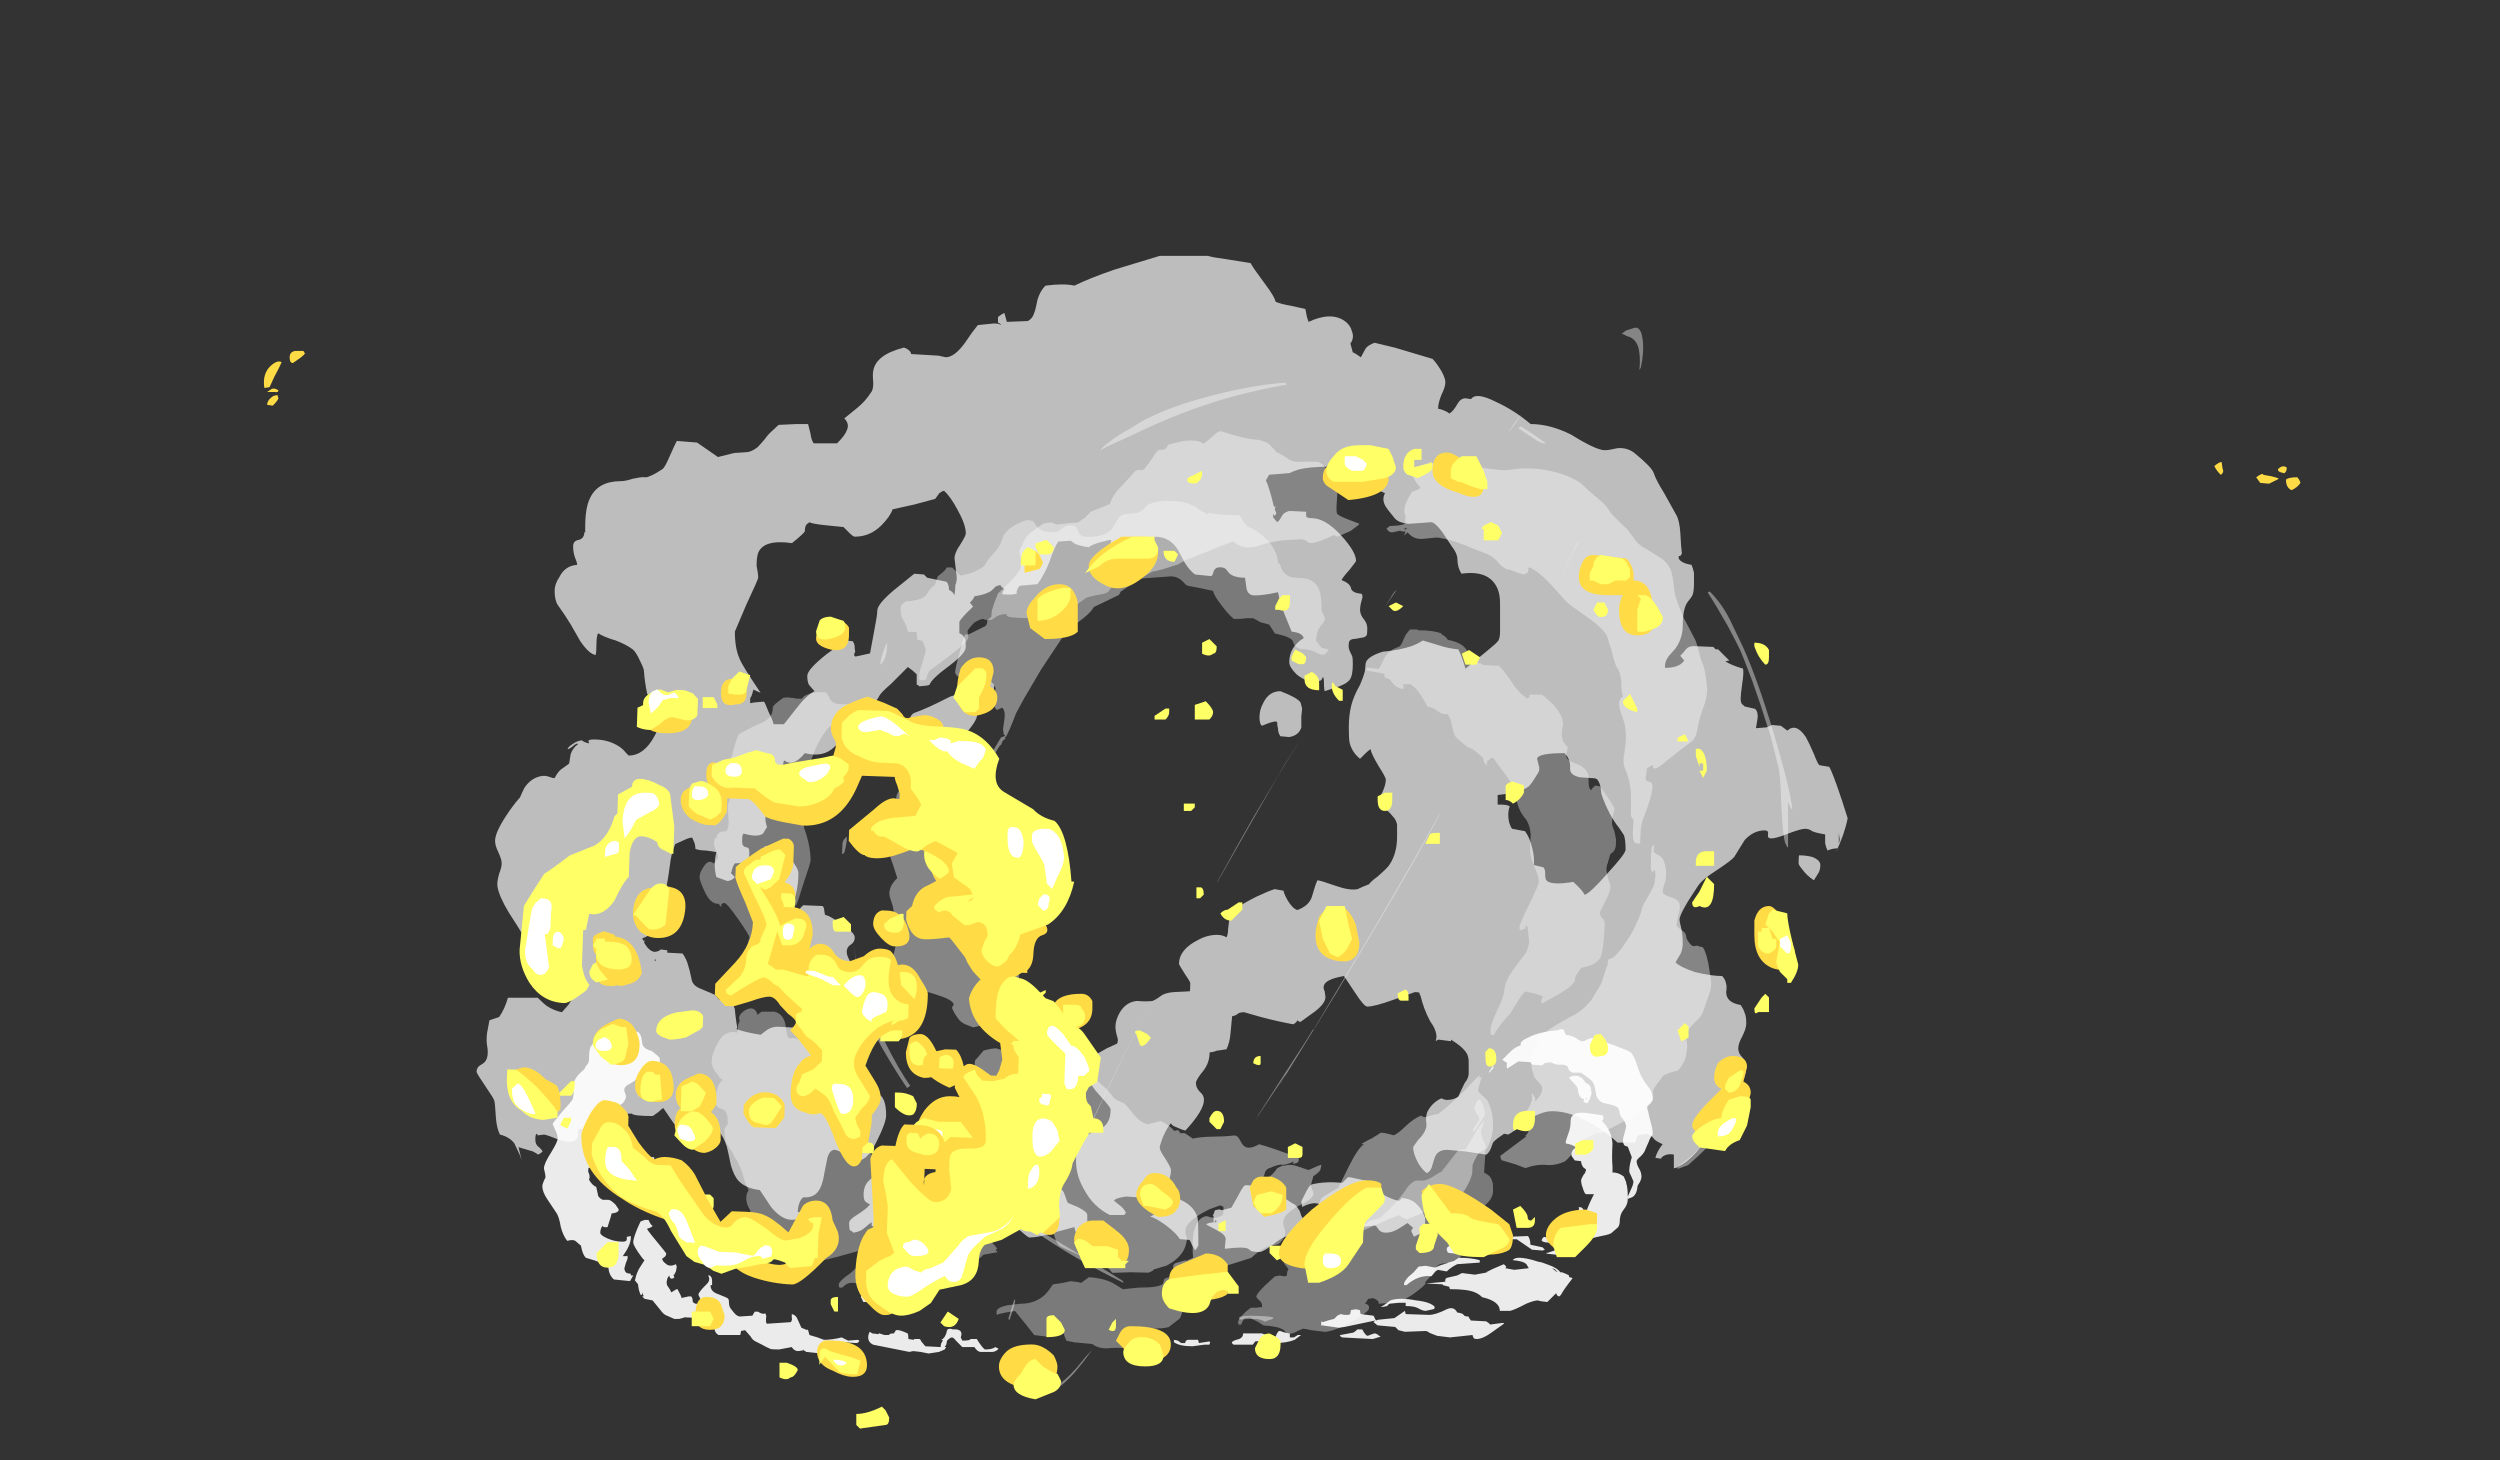 <?xml version="1.0" encoding="UTF-8" standalone="no"?>
<svg xmlns:ffdec="https://www.free-decompiler.com/flash" xmlns:xlink="http://www.w3.org/1999/xlink" ffdec:objectType="frame" height="635.15px" width="1087.45px" xmlns="http://www.w3.org/2000/svg">
  <rect width="100%" height="100%" fill="#333333" stroke="none"/>
  <g transform="matrix(1.0, 0.0, 0.0, 1.0, 486.55, 509.5)">
    <use ffdec:characterId="2693" height="61.9" transform="matrix(7.0, 0.0, 0.0, 7.0, -279.25, -398.2)" width="85.2" xlink:href="#shape0"/>
    <use ffdec:characterId="2694" height="52.75" transform="matrix(7.0, 0.0, 0.0, 7.0, -182.25, -291.7)" width="56.95" xlink:href="#shape1"/>
    <use ffdec:characterId="2691" height="58.8" transform="matrix(6.095, -2.724, 2.724, 6.095, -185.85, -238.87)" width="64.2" xlink:href="#shape2"/>
    <use ffdec:characterId="2768" height="62.3" transform="matrix(7.0, 0.0, 0.0, 7.0, -371.75, -356.85)" width="126.55" xlink:href="#shape3"/>
    <use ffdec:characterId="2769" height="12.15" transform="matrix(-31.817, 0.0, 0.0, -31.817, 164.321, 111.904)" width="12.85" xlink:href="#shape4"/>
    <use ffdec:characterId="2766" height="11.85" transform="matrix(-31.817, 0.0, 0.0, -31.817, 295.649, 61.191)" width="13.2" xlink:href="#shape5"/>
    <use ffdec:characterId="2762" height="10.85" transform="matrix(-0.839, 23.752, -23.752, -0.839, -2.311, -202.684)" width="12.45" xlink:href="#shape6"/>
  </g>
  <defs>
    <g id="shape0" transform="matrix(1.0, 0.0, 0.0, 1.0, 40.6, 43.75)">
      <path d="M20.85 -34.9 L21.2 -34.85 Q21.5 -35.3 22.7 -34.7 23.9 -34.15 24.9 -33.3 26.1 -33.3 27.4 -32.65 28.05 -32.25 28.35 -32.1 28.9 -31.8 29.3 -31.7 29.5 -31.65 29.8 -31.7 L30.3 -31.8 Q30.9 -31.85 31.35 -31.5 32.45 -30.6 32.55 -30.25 32.7 -29.8 33.2 -29.0 L33.95 -27.65 Q34.15 -27.3 34.2 -26.55 34.25 -25.55 34.3 -25.25 L34.2 -25.1 34.1 -25.1 34.1 -24.95 Q34.25 -24.65 34.9 -24.55 35.0 -24.3 35.05 -24.05 L35.05 -23.35 Q35.05 -22.9 34.95 -22.65 34.9 -22.55 34.7 -22.3 34.35 -21.9 34.35 -20.75 34.35 -20.0 33.9 -19.35 L33.5 -18.9 Q33.3 -18.65 33.25 -18.35 L33.25 -18.15 Q34.1 -18.15 34.4 -18.55 L34.45 -18.6 34.2 -18.9 Q34.4 -19.1 34.55 -19.3 34.7 -19.5 35.05 -19.5 L36.25 -19.45 36.4 -19.3 36.55 -19.3 37.25 -18.6 Q37.15 -18.6 37.0 -18.55 37.4 -18.3 38.1 -18.1 38.15 -17.8 38.05 -17.2 37.95 -16.45 37.95 -16.25 37.95 -15.9 38.1 -15.85 L38.2 -15.75 38.85 -15.6 Q39.05 -15.4 39.0 -15.0 L38.9 -14.4 39.55 -14.45 Q39.7 -14.5 39.9 -14.6 L40.45 -14.55 40.85 -14.25 Q41.4 -14.75 42.0 -13.85 42.2 -13.5 42.5 -12.8 42.75 -12.15 42.85 -12.1 L43.45 -12.0 Q43.65 -11.7 44.25 -9.9 L44.6 -8.8 Q44.4 -7.8 43.85 -6.65 L44.0 -6.95 43.65 -6.9 Q43.45 -6.85 43.35 -6.8 43.25 -7.0 43.2 -7.25 L43.2 -7.8 Q42.6 -7.9 42.4 -8.0 42.2 -8.15 41.95 -8.15 41.7 -8.15 40.9 -7.85 40.15 -7.55 39.85 -7.55 39.6 -7.55 39.65 -7.8 39.7 -8.05 39.45 -8.05 38.75 -8.05 38.2 -7.45 L37.55 -6.4 Q37.4 -6.2 36.5 -5.6 35.55 -5.0 35.3 -4.6 34.15 -2.9 34.15 -2.5 34.15 -2.4 34.25 -2.0 34.35 -1.6 34.35 -1.05 34.35 -0.65 34.2 -0.35 L33.9 0.15 Q34.2 0.45 35.1 0.75 36.1 1.0 36.8 1.0 37.0 1.2 37.05 1.5 37.1 1.65 37.05 2.0 37.05 2.65 37.95 2.8 38.15 3.1 38.2 3.3 38.3 3.5 38.3 3.95 38.3 4.25 38.05 4.75 37.8 5.2 37.8 5.5 37.8 5.8 38.05 6.05 38.3 6.35 38.3 6.65 38.3 7.65 36.65 10.05 35.05 12.45 34.05 12.85 L34.0 12.9 33.8 12.95 33.8 12.1 Q33.6 12.05 33.35 12.1 33.05 12.2 33.0 12.35 L32.65 12.3 Q32.75 11.9 33.1 11.45 32.65 11.25 32.55 11.1 32.45 10.95 32.15 10.8 L31.8 10.85 Q31.5 10.9 31.5 11.0 L31.4 11.35 30.3 11.35 Q29.65 10.75 28.9 10.3 27.45 9.4 26.25 9.4 25.5 9.4 24.6 10.05 23.75 10.75 23.5 10.85 L23.25 10.8 Q22.8 11.1 22.6 11.3 22.55 11.35 22.45 11.65 22.35 11.95 22.15 12.1 L20.85 11.9 19.7 11.8 Q19.05 11.8 18.9 12.4 L18.75 12.9 Q18.65 13.15 18.45 13.25 18.05 12.95 17.8 12.4 17.6 11.95 17.6 11.65 17.6 11.6 17.9 11.2 18.3 10.8 18.4 10.45 18.45 10.3 18.4 9.95 18.4 9.6 18.5 9.4 18.8 8.85 19.35 8.6 19.55 8.7 19.7 8.7 20.1 8.7 20.4 8.5 20.6 8.05 20.8 7.65 21.05 7.35 21.05 7.05 L21.05 6.35 Q21.05 6.05 20.95 5.85 20.75 5.45 19.95 4.95 L19.95 5.05 19.15 4.95 19.0 5.05 19.05 4.8 Q19.05 4.35 18.65 3.8 18.25 3.05 18.05 2.2 18.0 2.2 18.0 2.1 18.05 2.0 17.7 2.0 L16.45 2.45 Q15.2 2.9 14.75 2.9 14.55 2.9 14.0 2.05 L13.3 1.0 Q12.15 1.2 12.05 1.6 12.0 1.75 12.1 1.95 L12.15 2.3 Q12.15 2.7 11.5 3.2 10.8 3.7 10.6 3.85 10.5 3.85 10.4 3.75 L10.35 3.85 Q10.25 3.95 10.15 4.0 9.3 3.85 8.15 3.55 L7.1 3.25 Q6.8 3.25 6.7 3.35 6.6 3.45 6.35 3.5 L6.25 4.55 Q6.2 5.15 6.0 5.55 L5.35 5.65 Q5.3 5.7 4.95 5.75 4.95 6.4 4.55 6.9 4.1 7.45 4.1 7.65 4.1 7.95 4.35 8.2 4.6 8.4 4.6 8.7 4.6 9.35 3.45 10.6 3.2 10.55 2.9 10.4 2.6 10.3 2.55 10.15 2.35 10.35 2.05 11.0 1.85 11.55 1.85 11.65 1.85 11.85 2.2 12.35 2.55 12.9 2.55 13.05 2.55 13.5 2.2 14.35 1.8 15.4 1.4 15.4 1.15 15.4 0.95 15.2 0.7 14.9 0.45 14.75 L-0.25 14.7 -0.5 14.75 Q-0.85 14.8 -1.0 14.95 L-0.7 15.2 Q-0.4 15.4 -0.25 15.7 L-0.35 15.85 -1.25 15.85 Q-2.25 15.35 -2.8 14.35 -3.35 13.45 -3.35 12.5 -3.35 11.65 -3.0 11.2 -2.8 10.9 -2.3 10.7 -1.7 10.45 -1.55 10.3 -1.2 9.95 -1.2 9.3 -1.2 9.15 -1.85 8.45 -2.5 7.75 -2.5 7.4 -2.5 7.1 -2.05 6.45 L-1.9 6.25 -2.0 6.3 -2.2 6.3 -2.25 6.0 Q-2.1 5.85 -1.45 5.5 L-0.8 5.2 Q-0.7 5.0 -0.8 4.75 -0.9 4.4 -0.9 4.15 -0.9 3.75 -0.65 3.3 -0.25 2.6 0.45 2.55 1.05 2.6 1.4 2.55 1.65 2.45 1.9 2.25 2.15 2.05 2.7 2.0 L3.7 1.95 Q3.75 2.0 3.75 1.45 3.75 1.35 3.4 0.85 3.05 0.3 3.05 0.25 3.05 -0.65 4.25 -1.25 4.7 -1.5 5.2 -1.55 5.7 -1.6 6.0 -1.4 6.1 -1.6 6.1 -1.9 L6.15 -2.35 Q6.25 -2.9 6.75 -3.3 7.1 -3.55 7.9 -3.95 8.65 -4.3 9.0 -4.4 L9.55 -4.3 Q9.55 -4.15 9.8 -3.7 10.1 -3.2 10.4 -3.1 11.1 -3.35 11.3 -3.9 L11.45 -4.4 Q11.55 -4.75 11.65 -4.95 11.8 -4.95 12.8 -4.6 13.65 -4.3 14.15 -4.4 14.45 -4.55 14.85 -4.7 15.0 -4.9 15.35 -5.15 16.0 -5.7 16.15 -5.95 16.6 -6.65 16.6 -7.65 L16.6 -8.4 Q16.55 -8.7 16.35 -8.9 16.0 -9.35 15.65 -9.5 15.45 -9.65 15.45 -9.7 15.45 -10.0 15.7 -10.45 15.9 -10.9 15.9 -11.2 15.9 -11.35 15.45 -12.05 15.0 -12.8 14.95 -13.1 14.8 -13.0 14.6 -12.8 L14.3 -12.5 Q13.8 -12.9 13.65 -13.5 13.6 -13.75 13.6 -14.45 13.6 -15.2 13.75 -15.8 13.9 -16.4 14.3 -17.1 14.5 -17.55 14.6 -17.95 L14.65 -18.45 Q14.75 -18.85 15.7 -19.15 16.75 -19.25 17.5 -19.5 17.9 -19.65 18.2 -19.85 L19.2 -19.55 Q19.8 -19.35 20.4 -19.3 20.6 -18.95 20.85 -18.1 L22.25 -19.25 Q22.75 -19.65 22.9 -19.85 23.0 -20.05 23.0 -20.4 L23.0 -22.1 Q23.0 -22.7 22.85 -23.05 22.35 -24.25 20.6 -24.0 20.35 -24.4 20.35 -24.9 20.35 -25.25 20.0 -25.7 L19.4 -26.6 Q18.95 -27.2 18.7 -27.2 L17.35 -27.1 Q16.7 -27.15 16.45 -27.45 15.95 -28.05 15.85 -28.25 15.65 -28.65 15.85 -29.0 15.4 -29.25 15.0 -29.2 14.85 -29.2 14.35 -28.95 L13.7 -28.95 Q13.7 -29.05 12.9 -29.45 12.2 -30.0 12.45 -30.65 11.05 -30.65 10.4 -30.45 10.25 -30.4 9.9 -30.25 L8.65 -30.15 8.45 -29.8 Q8.6 -29.5 8.8 -28.75 L8.95 -28.15 9.05 -28.2 9.0 -28.0 9.1 -27.75 9.0 -27.6 8.9 -27.7 Q8.9 -27.55 8.9 -27.5 L9.15 -27.2 Q9.3 -27.3 9.45 -27.6 9.55 -27.8 9.9 -27.9 L10.95 -27.85 10.95 -27.6 Q10.95 -27.45 11.3 -27.45 12.15 -27.45 13.15 -26.35 14.05 -25.35 14.05 -24.8 14.05 -24.75 13.65 -24.25 13.2 -23.75 13.15 -23.6 13.7 -23.4 13.75 -23.05 13.85 -22.8 14.4 -22.75 14.5 -22.6 14.4 -22.35 14.3 -22.0 14.3 -21.75 14.3 -21.45 14.55 -21.15 14.75 -20.9 14.75 -20.6 14.75 -20.25 14.7 -20.15 L14.55 -20.05 14.0 -19.95 Q13.6 -19.95 13.6 -19.65 13.55 -19.4 13.7 -19.1 L13.8 -18.9 Q13.85 -18.8 13.85 -18.4 13.85 -17.65 13.65 -17.4 13.4 -17.1 12.7 -16.9 12.4 -16.8 12.1 -16.7 12.05 -16.9 12.05 -17.4 L12.0 -17.6 11.9 -17.4 Q11.8 -17.3 11.4 -17.3 10.9 -17.3 10.35 -17.75 9.9 -18.2 9.9 -18.5 9.9 -19.45 10.8 -20.0 10.75 -20.15 10.6 -20.25 10.45 -20.35 10.05 -20.4 L9.6 -21.5 Q9.3 -22.3 9.2 -22.85 8.3 -22.65 7.75 -22.65 7.35 -22.65 7.25 -23.05 L7.15 -23.75 Q6.45 -23.75 6.15 -24.05 L5.95 -24.3 Q5.8 -24.4 5.6 -24.4 5.3 -24.4 5.2 -24.15 5.15 -23.9 5.05 -23.85 L4.05 -23.95 Q3.7 -24.2 3.4 -24.7 L3.0 -25.45 Q2.5 -26.3 1.55 -26.3 1.5 -26.3 0.7 -25.9 -0.1 -25.45 -0.45 -25.4 L-1.05 -25.5 Q-1.15 -25.6 -1.2 -25.8 -1.2 -26.0 -1.15 -26.1 -1.35 -26.1 -1.85 -25.95 -2.4 -25.8 -2.55 -25.65 -3.05 -25.7 -3.4 -25.85 -3.65 -26.0 -3.65 -26.05 L-4.45 -26.0 Q-4.7 -25.65 -5.0 -24.75 -5.3 -23.95 -5.75 -23.35 L-6.85 -23.25 Q-7.05 -23.05 -7.05 -22.75 L-7.0 -22.75 -7.4 -22.7 Q-7.95 -22.7 -7.95 -22.75 -7.9 -22.9 -7.8 -23.05 L-8.0 -23.2 -8.05 -23.3 Q-8.25 -23.25 -8.35 -23.2 L-8.6 -22.95 Q-8.95 -22.7 -9.65 -22.6 -9.75 -22.4 -9.85 -22.3 L-9.95 -22.2 Q-9.85 -22.1 -9.75 -21.95 -10.5 -21.25 -10.6 -21.0 -10.6 -20.95 -10.6 -20.45 L-10.6 -20.3 Q-10.35 -20.2 -10.25 -19.95 -10.2 -19.85 -10.2 -19.45 -10.2 -19.05 -11.2 -18.3 -12.35 -17.45 -12.45 -17.1 L-12.6 -17.05 -13.1 -17.0 Q-13.15 -17.1 -13.25 -17.1 -13.25 -17.15 -13.25 -17.55 L-13.25 -17.75 Q-13.5 -18.0 -13.8 -18.2 L-14.85 -17.15 Q-15.55 -16.55 -15.6 -16.35 -16.15 -15.5 -16.5 -15.25 -17.0 -14.95 -17.8 -15.35 -17.85 -15.3 -18.1 -15.0 -18.3 -14.7 -18.0 -14.65 -17.9 -14.65 -17.9 -14.6 L-17.95 -14.1 Q-17.95 -13.7 -18.35 -13.25 -19.05 -12.55 -20.2 -12.85 -20.7 -12.25 -21.1 -12.25 -21.25 -12.25 -21.5 -12.4 -21.6 -12.1 -21.5 -11.6 -21.4 -11.0 -21.4 -10.85 -21.4 -10.7 -21.85 -10.2 -22.3 -9.7 -22.3 -9.55 -22.3 -9.45 -22.4 -9.35 L-22.55 -9.15 Q-22.75 -8.85 -22.55 -8.25 L-22.65 -8.1 Q-22.75 -7.95 -22.8 -7.85 -23.15 -7.6 -24.0 -7.85 L-24.05 -7.8 Q-24.1 -7.7 -24.1 -7.35 -24.1 -7.05 -23.85 -7.0 -23.65 -7.0 -23.65 -6.7 -23.65 -6.4 -23.7 -6.3 -23.9 -6.0 -24.55 -6.0 -24.7 -5.8 -24.75 -5.5 L-24.8 -5.4 Q-24.7 -5.3 -24.55 -5.15 L-24.65 -5.05 Q-24.75 -4.95 -25.0 -4.9 L-25.15 -4.95 -25.7 -5.15 Q-25.9 -5.9 -25.7 -6.7 -25.95 -6.75 -26.35 -6.8 -26.75 -6.8 -27.0 -6.9 -27.0 -7.05 -27.05 -7.25 -27.15 -7.5 -27.2 -7.6 -27.4 -7.6 -27.7 -7.45 L-28.25 -7.2 Q-28.5 -6.7 -28.6 -5.8 -28.75 -4.65 -28.85 -4.4 L-29.4 -4.45 Q-29.75 -4.1 -29.95 -3.8 L-30.1 -3.55 Q-30.1 -3.4 -29.7 -2.85 -29.35 -2.3 -29.35 -2.25 -29.35 -2.05 -29.7 -1.7 -30.05 -1.4 -30.3 -1.35 L-30.25 -1.2 -30.15 -1.2 Q-30.15 -1.15 -30.2 -1.1 -29.9 -0.55 -29.55 -0.5 -29.45 -0.5 -29.3 -0.55 L-29.15 -0.65 -28.75 -0.6 -28.75 -0.45 -27.8 -0.4 Q-27.55 -0.05 -27.45 0.35 -27.35 0.65 -27.25 1.15 -27.2 1.6 -26.65 1.8 -25.8 2.15 -25.75 2.2 -25.65 2.3 -25.55 2.45 -24.7 2.55 -24.55 3.05 -24.55 3.15 -24.5 3.55 -24.45 3.95 -24.4 4.2 L-24.45 4.3 Q-23.9 4.5 -22.95 4.65 L-22.55 4.35 Q-22.25 4.15 -21.9 4.15 L-20.95 4.2 -20.4 4.2 Q-20.15 4.6 -20.0 5.05 -19.85 5.5 -19.85 5.75 L-19.3 5.9 Q-19.15 6.1 -19.15 6.5 L-19.15 7.2 Q-19.1 7.65 -18.9 7.85 L-18.9 7.75 -18.8 7.55 -18.6 7.55 Q-18.35 8.35 -17.7 8.45 -17.4 8.5 -16.55 8.35 -15.85 8.15 -15.6 8.35 -15.15 8.6 -15.15 9.65 -15.15 10.1 -15.7 11.2 -16.3 12.45 -16.85 12.45 -17.1 12.45 -17.6 12.15 -18.15 11.8 -18.35 11.8 -18.65 11.8 -18.8 12.3 L-19.0 13.3 Q-19.1 14.0 -19.35 14.35 -19.65 14.8 -20.3 14.75 -20.5 14.9 -20.6 15.3 L-20.65 15.65 -20.5 15.7 Q-20.6 15.75 -20.6 16.0 -20.65 16.15 -21.0 16.15 -21.65 16.15 -22.3 15.35 L-23.0 14.3 Q-23.85 14.2 -24.3 13.75 -24.6 13.45 -24.8 12.75 -24.95 12.0 -25.05 11.6 -25.25 10.95 -25.6 10.6 -26.35 10.55 -26.55 10.65 -26.8 10.7 -27.1 10.7 -27.85 10.7 -28.35 10.15 -28.6 9.8 -29.0 9.2 -29.15 9.3 -29.3 9.45 L-29.65 9.7 Q-30.85 9.7 -30.95 9.55 -32.25 9.55 -32.35 9.9 L-32.35 10.3 Q-32.4 10.6 -32.65 10.85 -33.15 10.85 -33.5 10.65 -33.85 10.5 -34.1 10.5 -34.25 10.5 -34.3 10.6 L-34.3 10.9 Q-34.35 11.3 -34.8 11.3 -35.15 11.3 -35.55 11.15 -36.15 10.9 -36.4 10.85 L-36.8 10.9 -36.85 10.8 Q-36.95 10.8 -36.95 11.15 -36.95 11.5 -36.7 11.65 -36.5 11.85 -36.5 11.9 L-36.55 11.95 Q-36.65 12.05 -36.8 12.1 -36.8 12.05 -37.1 11.9 L-37.95 11.65 -38.0 11.6 -37.8 12.45 -37.9 12.15 Q-38.15 11.6 -38.25 11.4 -38.55 11.0 -39.15 10.85 -39.35 10.45 -39.4 9.8 -39.45 8.9 -39.5 8.75 -39.5 8.65 -40.05 7.85 -40.6 7.05 -40.6 6.95 -40.6 6.75 -40.45 6.6 L-40.15 6.4 Q-39.8 6.1 -39.95 5.3 -40.0 5.0 -39.95 4.55 L-39.8 3.75 -39.2 3.55 Q-38.85 3.05 -38.65 2.35 L-36.8 2.35 Q-36.4 2.75 -36.25 2.85 -35.8 3.15 -35.3 3.25 L-34.9 2.8 Q-34.65 2.45 -34.65 2.35 -34.65 2.05 -34.8 1.3 -35.0 0.55 -35.0 0.15 L-35.0 -0.7 -35.05 -1.1 Q-35.1 -1.0 -35.15 -0.9 -35.35 -1.05 -35.75 -1.5 -36.1 -1.9 -36.45 -2.1 L-37.2 -2.0 -37.15 -1.85 -37.25 -1.75 Q-37.3 -1.6 -37.35 -1.55 -37.4 -1.6 -37.5 -1.6 L-37.5 -1.65 -37.75 -1.6 Q-37.95 -1.95 -38.6 -2.95 -39.2 -3.95 -39.3 -4.55 -39.35 -4.8 -39.2 -5.35 -39.0 -5.85 -39.05 -6.1 -39.05 -6.25 -39.25 -6.7 -39.45 -7.1 -39.45 -7.4 -39.45 -7.9 -38.8 -8.9 -38.35 -9.6 -37.9 -10.1 -37.8 -10.35 -37.65 -10.65 -37.35 -11.15 -36.85 -11.35 -36.45 -11.5 -36.15 -11.4 L-35.85 -11.3 -35.75 -11.3 Q-35.6 -11.6 -35.4 -11.8 L-34.85 -12.2 -34.75 -12.8 Q-34.6 -13.2 -34.3 -13.4 L-34.35 -13.45 Q-34.5 -13.4 -34.65 -13.25 -34.85 -13.1 -34.95 -13.1 -34.9 -13.25 -34.65 -13.4 -34.4 -13.6 -34.05 -13.65 -34.0 -13.55 -33.6 -13.45 L-33.65 -13.6 Q-33.65 -13.7 -33.3 -13.7 -32.35 -13.7 -31.65 -13.2 -31.45 -13.05 -31.3 -12.85 L-31.15 -12.7 Q-30.2 -12.7 -29.55 -13.9 -29.35 -14.25 -29.2 -14.7 -29.1 -15.05 -29.1 -15.15 -29.1 -15.6 -29.5 -15.95 -29.95 -16.4 -30.0 -16.55 -30.15 -17.25 -30.2 -17.95 -30.2 -18.1 -30.45 -18.6 -30.7 -19.15 -30.9 -19.3 -31.3 -19.6 -31.95 -19.85 -32.65 -20.05 -33.05 -20.3 -33.15 -20.1 -33.15 -19.65 -33.15 -19.15 -33.2 -18.95 -33.6 -19.0 -34.15 -19.8 -34.4 -20.25 -34.75 -20.85 -35.15 -21.5 -35.55 -22.05 -35.75 -22.35 -35.75 -22.95 -35.75 -23.35 -35.45 -23.8 -35.1 -24.5 -34.35 -24.55 -34.35 -24.7 -34.5 -25.05 -34.6 -25.35 -34.6 -25.7 -34.6 -26.05 -34.25 -26.1 -33.9 -26.2 -33.9 -26.6 L-33.85 -26.55 -33.85 -26.9 Q-33.85 -28.1 -33.55 -28.7 -33.05 -29.75 -31.65 -29.75 -31.35 -29.75 -30.9 -29.9 -30.45 -30.0 -30.2 -30.0 -30.05 -29.95 -29.75 -30.1 -29.5 -30.2 -29.05 -30.5 -28.9 -30.6 -28.6 -31.3 -28.25 -32.1 -28.15 -32.25 L-26.9 -32.15 -25.6 -31.25 -24.6 -31.5 -23.85 -31.55 Q-23.55 -31.55 -23.15 -31.85 -23.0 -32.0 -22.7 -32.35 -22.5 -32.65 -22.15 -32.95 -21.85 -33.25 -21.8 -33.25 L-20.7 -33.3 -20.0 -33.3 -19.85 -32.7 Q-19.8 -32.3 -19.65 -32.1 L-18.2 -32.1 Q-17.7 -32.6 -17.6 -32.9 -17.4 -33.3 -17.75 -33.65 L-16.95 -34.3 Q-16.45 -34.7 -16.1 -35.25 -15.95 -35.4 -15.95 -35.85 -16.0 -36.4 -15.95 -36.6 -15.8 -37.6 -14.05 -38.05 -13.85 -38.0 -13.7 -37.85 -13.6 -37.75 -13.6 -37.65 L-11.9 -37.55 -11.45 -37.45 Q-10.9 -37.45 -10.25 -38.35 L-9.8 -39.0 -9.45 -39.45 -8.45 -39.55 Q-8.15 -39.55 -8.0 -39.45 -8.05 -39.55 -8.2 -39.6 L-8.2 -39.95 Q-7.95 -40.15 -7.8 -40.2 L-7.65 -39.65 -6.35 -39.7 Q-6.05 -39.85 -5.95 -40.2 -5.85 -40.45 -5.75 -41.0 -5.6 -41.55 -5.25 -41.9 -4.1 -42.05 -3.45 -41.9 -2.55 -42.35 -0.95 -42.9 L1.85 -43.75 4.85 -43.75 Q5.15 -43.65 5.95 -43.55 L7.5 -43.3 Q7.65 -43.0 8.4 -42.0 9.0 -41.2 9.05 -40.9 9.4 -40.75 10.0 -40.65 L10.9 -40.45 11.0 -39.95 11.1 -39.65 Q12.5 -40.3 13.35 -39.7 13.7 -39.45 13.8 -39.05 13.95 -38.65 13.7 -38.3 L13.85 -37.75 Q13.9 -37.75 14.05 -37.65 L14.35 -37.45 14.65 -38.0 Q14.8 -38.2 15.2 -38.35 L16.45 -38.05 18.8 -37.35 Q19.05 -37.1 19.35 -36.6 19.6 -36.15 19.6 -35.9 19.6 -35.6 19.35 -35.1 19.15 -34.6 19.15 -34.25 19.25 -34.25 19.5 -34.15 19.75 -34.05 19.85 -33.95 20.1 -34.1 20.35 -34.55 20.55 -34.9 20.85 -34.9 M10.6 -16.0 Q10.65 -15.85 10.7 -15.6 L10.65 -15.15 Q10.65 -14.6 10.65 -14.45 10.5 -13.95 9.9 -13.85 L9.35 -13.9 Q9.2 -14.1 9.2 -14.4 9.15 -14.55 9.15 -14.75 9.15 -14.95 8.2 -14.55 L8.15 -14.6 Q8.05 -14.75 8.05 -15.1 8.05 -15.55 8.3 -16.0 8.65 -16.7 9.35 -16.7 10.4 -16.3 10.6 -16.0 M25.35 -11.6 Q25.25 -11.45 25.1 -11.2 24.95 -10.95 24.8 -10.8 24.35 -10.4 22.85 -10.25 L22.85 -9.65 23.1 -9.65 Q23.4 -9.65 23.6 -9.55 23.45 -9.15 23.55 -8.6 23.65 -8.25 23.75 -8.15 L24.55 -8.0 Q24.85 -7.6 25.0 -6.95 25.15 -6.35 25.1 -5.9 L25.7 -5.75 Q25.8 -5.65 25.8 -5.4 25.8 -5.1 25.85 -5.0 26.05 -4.6 27.55 -4.85 28.15 -4.3 28.25 -4.05 28.55 -4.1 29.65 -5.35 30.8 -6.6 30.8 -6.85 30.8 -7.45 30.7 -7.75 30.6 -7.9 30.4 -8.2 29.75 -9.0 29.3 -10.3 L29.25 -10.7 Q29.2 -11.0 29.05 -11.2 29.0 -11.3 28.65 -11.3 L27.95 -11.35 Q27.55 -11.45 27.45 -11.6 27.35 -11.7 27.35 -11.9 27.4 -12.45 27.0 -12.85 25.35 -12.85 25.3 -12.5 L25.4 -12.1 Q25.5 -11.8 25.35 -11.6 M44.05 -7.8 L44.05 -7.25 44.0 -7.05 Q44.1 -7.35 44.1 -7.5 L44.05 -7.9 44.05 -7.8 M42.9 -5.9 Q42.9 -5.55 42.75 -5.35 L42.5 -4.95 Q42.05 -5.25 41.8 -5.6 41.55 -5.9 41.55 -6.0 41.55 -6.55 41.6 -6.5 42.0 -6.5 42.4 -6.4 42.9 -6.2 42.9 -5.9 M8.65 14.05 Q8.95 14.35 9.6 14.8 10.2 15.2 10.25 15.2 10.4 15.35 10.55 15.6 L10.65 15.9 Q10.8 16.2 11.1 16.4 L11.35 16.6 Q11.35 16.95 11.35 17.0 11.3 17.0 11.3 16.95 L11.25 17.25 10.7 17.2 9.65 17.2 Q9.45 17.25 8.8 17.75 8.25 18.15 8.05 18.15 7.75 18.15 7.55 18.1 L7.35 17.95 Q7.1 17.8 5.9 17.95 L5.9 17.85 5.95 17.35 Q5.95 17.1 5.5 16.85 L4.75 16.45 Q4.75 16.35 5.2 16.3 L5.2 15.95 5.15 15.85 5.2 15.8 Q5.25 15.6 5.3 15.55 L5.55 15.5 5.7 15.55 6.3 15.4 Q6.35 15.3 6.7 14.7 7.0 14.1 7.15 14.0 L8.65 14.05 M5.3 16.2 L5.25 16.3 5.35 16.3 Q5.4 16.25 5.35 16.15 L5.3 16.2 M2.2 15.5 Q2.7 15.25 3.0 14.85 3.95 15.2 4.2 16.0 4.25 16.25 4.25 17.2 L4.25 17.75 Q4.2 17.85 4.05 18.05 L3.85 17.7 Q3.75 17.45 3.7 17.4 L3.1 17.35 Q2.9 17.0 2.25 16.5 1.55 16.0 1.25 15.95 L2.2 15.5 M15.95 14.7 Q16.6 15.0 16.75 14.95 16.85 14.9 16.85 14.8 17.6 14.8 18.05 15.45 18.35 15.9 18.35 16.15 18.35 16.5 18.25 16.65 18.15 16.8 18.15 16.95 18.1 16.95 17.95 17.05 17.75 17.15 17.65 17.2 L17.5 16.9 Q17.45 16.8 17.6 16.65 L17.25 16.35 16.7 16.7 Q16.3 16.95 15.9 16.95 15.6 16.95 15.45 16.75 15.3 16.5 15.2 16.5 L14.4 16.6 Q14.4 16.95 14.35 17.1 L13.75 16.95 13.15 16.95 12.55 16.9 Q12.5 16.75 12.4 16.25 12.25 15.8 12.15 15.55 11.75 14.8 10.7 15.35 L10.65 15.0 Q10.8 14.7 10.95 14.4 11.15 14.0 11.3 13.95 12.1 13.75 13.2 13.85 L13.45 13.6 Q13.5 13.5 13.65 13.5 L15.05 13.8 Q15.2 14.0 15.45 14.3 15.75 14.6 15.95 14.7 M-11.85 -29.0 L-12.1 -28.65 Q-13.0 -28.4 -13.4 -28.3 L-14.75 -28.0 Q-14.9 -27.55 -15.45 -27.0 -16.15 -26.3 -17.1 -26.3 -17.2 -26.3 -17.45 -26.55 L-17.8 -26.9 -18.8 -27.0 Q-19.8 -27.1 -19.9 -27.2 -20.0 -27.15 -20.05 -27.1 -20.2 -27.0 -20.2 -26.65 -20.2 -26.55 -21.0 -25.9 -22.75 -26.15 -23.1 -25.3 -23.2 -25.0 -23.2 -24.5 -23.1 -24.0 -23.1 -23.75 -23.1 -23.65 -23.85 -22.05 L-24.55 -20.4 Q-24.55 -19.35 -24.25 -18.7 -24.1 -18.3 -22.95 -16.6 -23.2 -16.7 -23.4 -16.8 L-23.45 -16.6 Q-23.5 -16.4 -23.6 -16.25 L-23.6 -15.95 -23.35 -16.0 -22.75 -16.05 Q-22.7 -16.05 -22.45 -15.4 -22.15 -14.8 -22.15 -14.65 L-21.5 -14.65 -20.75 -15.6 Q-20.15 -16.4 -19.6 -16.7 L-19.95 -17.1 Q-20.05 -17.3 -20.05 -17.65 -20.05 -18.05 -18.85 -19.0 -18.25 -19.45 -17.65 -19.85 L-17.2 -19.8 -17.2 -19.75 Q-17.1 -19.65 -17.1 -19.35 -17.05 -19.1 -17.1 -19.1 -17.2 -18.9 -17.05 -18.85 L-16.15 -19.05 -15.9 -20.4 Q-15.7 -21.4 -15.7 -21.7 -15.7 -22.1 -14.7 -22.95 -14.15 -23.4 -13.4 -24.0 L-12.8 -23.95 -12.6 -23.75 -11.4 -23.5 Q-11.3 -23.4 -11.25 -23.15 L-11.25 -23.0 Q-11.05 -22.9 -10.95 -22.75 L-10.9 -22.65 -10.9 -22.7 Q-10.85 -23.0 -10.85 -23.3 -10.7 -23.6 -10.8 -24.1 L-10.9 -24.95 Q-10.9 -25.3 -10.55 -25.8 -10.2 -26.35 -10.2 -26.5 -10.2 -27.05 -10.7 -27.95 -11.15 -28.8 -11.55 -29.15 -11.65 -29.15 -11.85 -29.0 M-21.15 -6.35 Q-20.6 -5.7 -20.6 -5.4 -20.6 -4.75 -20.75 -4.1 -21.0 -3.3 -21.4 -2.9 L-21.8 -2.9 Q-21.8 -2.95 -21.8 -3.55 -21.9 -3.85 -22.25 -3.9 L-22.35 -3.8 -22.6 -3.85 -22.75 -3.95 -22.95 -4.2 -22.7 -4.25 -22.95 -4.25 Q-23.55 -4.25 -23.65 -4.7 -23.7 -4.85 -23.65 -5.1 L-23.7 -5.05 -23.7 -5.0 -23.75 -5.0 -24.35 -4.55 Q-24.35 -4.8 -24.15 -5.15 L-24.0 -5.4 -24.1 -5.55 -23.5 -6.0 Q-23.05 -6.35 -22.7 -7.05 L-22.35 -7.1 Q-21.8 -7.1 -21.15 -6.35 M-19.1 -3.35 Q-19.0 -3.25 -19.0 -3.1 L-18.95 -2.8 Q-18.65 -2.75 -17.95 -2.25 -17.1 -1.7 -17.1 -1.4 -17.1 -1.1 -17.35 -0.95 -17.6 -0.8 -17.6 -0.5 -17.6 -0.25 -17.35 0.15 -17.1 0.5 -17.1 0.8 -17.1 1.25 -17.3 1.7 -17.5 2.1 -17.75 2.25 L-17.8 2.25 -17.85 2.4 -17.85 2.5 -17.4 2.55 Q-17.15 3.15 -17.0 3.9 -16.85 4.6 -16.85 5.05 -16.85 5.55 -16.95 5.9 L-17.45 7.05 Q-18.05 6.9 -18.75 5.85 -19.35 4.9 -19.35 4.75 -19.35 4.65 -19.05 4.15 -18.7 3.6 -18.7 3.5 -18.7 3.2 -18.95 3.0 -19.2 2.8 -19.2 2.65 L-18.9 2.5 -18.5 2.5 -18.45 2.45 Q-18.35 2.3 -18.35 1.95 -18.35 1.8 -18.4 1.75 L-18.9 1.8 -19.5 1.75 -20.05 1.65 Q-20.15 1.5 -20.05 1.1 -19.95 0.6 -19.95 0.35 -19.95 -0.15 -20.2 -0.2 L-20.65 -0.15 Q-20.7 -0.15 -20.8 -0.5 -21.05 -0.8 -21.55 -0.8 L-21.6 -0.9 -21.6 -1.35 Q-21.6 -1.6 -21.05 -2.45 -20.5 -3.25 -20.3 -3.4 L-19.1 -3.35 M-8.65 -17.3 L-8.45 -17.1 -8.45 -16.6 Q-8.55 -16.6 -8.75 -16.5 -8.95 -16.4 -9.15 -16.35 L-9.5 -16.7 Q-9.45 -16.95 -9.15 -17.15 -8.9 -17.3 -8.65 -17.3 M-9.5 -15.2 Q-9.5 -14.85 -10.35 -13.9 -11.15 -12.9 -11.45 -12.9 -11.75 -12.9 -11.9 -13.15 -12.05 -13.45 -12.35 -13.45 -12.65 -13.45 -12.6 -13.25 -12.5 -12.95 -12.55 -12.9 -13.3 -13.3 -13.55 -13.85 -13.65 -14.1 -13.65 -14.4 L-13.65 -15.05 Q-13.6 -15.25 -13.4 -15.35 -12.55 -15.65 -11.3 -16.3 -10.55 -16.7 -9.95 -16.1 -9.5 -15.6 -9.5 -15.2 M-11.0 -11.8 Q-11.0 -11.3 -11.05 -11.15 L-11.3 -11.0 -11.95 -11.05 -12.0 -11.0 Q-12.05 -10.95 -12.05 -11.35 -12.05 -11.7 -11.9 -11.85 L-11.55 -12.05 Q-11.2 -12.0 -11.0 -11.8 M-5.65 9.15 L-5.75 9.1 -5.75 8.75 Q-5.75 8.3 -5.2 8.0 -4.75 7.8 -4.5 7.8 L-3.8 7.8 -3.55 7.85 -3.15 8.05 Q-2.85 8.2 -2.75 8.3 -2.75 8.45 -3.1 9.15 L-3.25 9.2 Q-3.3 9.4 -3.45 9.45 -4.1 9.3 -4.3 9.0 L-4.35 8.75 -4.5 8.8 -5.05 9.2 -5.65 9.15 M-6.45 10.4 Q-6.4 10.25 -6.25 10.05 -6.1 9.8 -6.0 9.75 -5.45 10.05 -5.2 10.45 -5.05 10.65 -5.0 10.85 L-5.1 10.95 Q-5.2 11.05 -5.5 11.05 -5.7 10.85 -5.9 10.7 L-6.45 10.4 M-15.5 2.1 Q-15.0 2.25 -14.7 2.95 L-14.85 3.65 -15.0 3.75 Q-15.4 3.4 -15.8 3.1 -16.05 2.9 -16.05 2.6 -16.05 1.95 -15.5 2.1 M-10.8 13.9 Q-10.5 14.4 -10.5 14.6 -10.5 15.1 -10.7 15.25 -10.8 15.35 -11.2 15.4 -11.55 15.5 -11.7 15.6 -11.95 15.85 -12.05 16.35 L-12.1 16.5 -12.55 16.55 Q-12.7 16.55 -12.9 16.45 -13.25 16.3 -13.55 15.95 -13.6 15.95 -13.65 16.2 L-13.7 16.8 Q-16.05 16.65 -16.05 16.5 L-16.05 16.3 Q-16.15 16.35 -16.55 16.7 -16.8 16.9 -17.2 16.95 -17.25 16.85 -17.4 16.8 -17.45 16.7 -17.45 16.35 -17.45 16.15 -17.05 15.9 -16.4 15.5 -16.15 15.2 -16.25 15.15 -16.4 15.05 -16.55 14.95 -16.55 14.6 -16.55 14.05 -16.25 13.75 -15.95 13.4 -15.5 13.4 -14.4 13.3 -13.5 14.3 L-12.85 14.3 Q-12.55 14.1 -12.1 13.8 L-11.3 13.25 Q-11.1 13.4 -10.8 13.9 M-9.4 14.8 Q-9.4 14.7 -9.35 14.6 -9.35 14.2 -9.25 14.2 L-9.1 14.25 -9.05 14.15 -8.55 13.7 Q-7.85 13.95 -6.35 14.0 -4.8 14.05 -4.4 14.2 -4.15 14.25 -4.05 14.6 -3.9 15.05 -3.85 15.1 L-3.25 15.35 Q-2.65 15.65 -2.65 15.85 L-2.65 17.05 -2.95 17.4 Q-3.35 17.2 -3.45 16.6 -3.65 16.65 -4.75 16.95 -5.7 17.25 -6.25 17.25 -6.35 17.25 -7.3 16.4 L-8.55 15.2 -9.35 15.35 -9.4 15.25 -9.4 14.8 M-29.5 0.0 L-29.6 0.0 -29.45 0.05 -29.45 -0.05 -29.5 0.0" fill="#ffffff" fill-opacity="0.678" fill-rule="evenodd" stroke="none"/>
    </g>
    <g id="shape1" transform="matrix(1.0, 0.0, 0.0, 1.0, 28.6, 28.3)">
      <path d="M1.2 -28.25 Q1.7 -28.2 2.25 -27.9 2.35 -27.75 2.9 -27.5 L3.0 -27.45 3.0 -27.5 3.05 -27.55 Q3.55 -27.4 4.95 -27.4 L5.2 -27.0 Q5.4 -26.75 5.45 -26.7 6.3 -26.35 6.9 -25.6 7.35 -24.95 7.35 -24.4 L7.35 -24.4 7.45 -24.4 Q7.6 -23.9 7.75 -23.8 8.0 -23.5 8.65 -23.5 9.65 -23.5 9.9 -22.75 10.05 -22.4 10.05 -21.55 10.05 -21.4 10.15 -21.25 10.25 -21.1 10.25 -20.95 10.25 -20.8 10.05 -20.6 L9.85 -20.3 Q9.8 -20.15 9.75 -19.95 L9.7 -19.6 9.8 -19.5 10.05 -19.15 10.1 -19.15 10.5 -19.05 10.4 -18.9 10.25 -18.75 Q9.95 -18.7 9.75 -18.85 9.45 -19.05 8.7 -19.1 8.45 -19.2 8.35 -19.35 L8.25 -19.6 Q8.1 -19.85 7.15 -20.05 L6.8 -20.6 6.25 -20.75 5.8 -21.0 5.4 -21.0 Q5.1 -20.95 4.6 -20.95 4.15 -21.35 3.8 -21.85 3.4 -22.35 3.3 -22.7 L2.35 -22.9 Q1.75 -23.0 1.65 -23.05 1.6 -23.1 1.35 -23.35 1.05 -23.6 0.7 -23.6 L-2.05 -23.4 Q-2.6 -23.4 -2.9 -23.05 -3.15 -22.7 -3.2 -22.65 -3.35 -22.5 -3.85 -22.45 -4.4 -22.35 -4.6 -22.25 -5.1 -21.9 -5.5 -21.6 L-5.9 -21.3 Q-6.05 -21.2 -7.0 -21.2 -7.15 -21.2 -7.4 -21.1 -7.7 -21.0 -7.85 -21.0 -9.4 -21.0 -9.5 -21.15 L-9.55 -21.15 -9.5 -21.2 Q-9.45 -21.25 -9.6 -21.25 -9.9 -21.25 -10.15 -21.1 L-10.45 -20.9 -10.85 -20.9 -10.95 -20.95 Q-11.1 -20.95 -11.2 -20.9 -11.4 -20.8 -11.5 -20.75 -11.9 -20.35 -11.95 -20.2 L-11.9 -19.8 Q-11.9 -19.55 -13.15 -18.6 -13.7 -18.2 -14.3 -17.75 -14.5 -17.45 -14.5 -17.2 L-14.55 -17.2 Q-14.6 -17.15 -14.65 -17.15 L-14.9 -17.15 -14.95 -17.25 -14.95 -17.5 Q-14.95 -17.65 -14.75 -18.25 -14.55 -18.9 -14.55 -19.0 -14.55 -19.15 -14.65 -19.35 -14.75 -19.55 -14.75 -19.6 L-15.05 -19.65 Q-15.1 -19.8 -15.1 -20.1 L-15.15 -20.15 -15.65 -20.15 Q-15.75 -20.6 -15.95 -20.9 -16.1 -21.15 -16.1 -21.4 L-16.1 -21.7 Q-16.05 -21.9 -15.75 -22.05 -14.85 -22.1 -14.55 -22.4 L-14.35 -22.7 Q-14.2 -22.9 -14.0 -23.05 -13.95 -23.1 -13.9 -23.3 L-13.8 -23.6 -13.55 -23.8 Q-13.3 -24.0 -13.25 -24.15 L-12.9 -24.15 -12.4 -23.65 Q-11.75 -23.75 -11.3 -24.0 -10.85 -24.2 -10.8 -24.45 -10.75 -24.55 -10.1 -25.3 -9.9 -25.55 -9.7 -26.15 -9.35 -26.75 -8.25 -27.1 L-7.9 -27.05 -7.6 -26.65 Q-7.45 -26.5 -7.2 -26.4 L-6.85 -26.35 -6.5 -26.35 -6.3 -26.4 Q-6.15 -26.55 -5.8 -26.75 L-5.3 -26.75 Q-5.2 -26.7 -5.0 -26.25 -4.9 -26.05 -4.45 -26.05 -3.3 -26.05 -2.9 -26.65 -2.8 -26.8 -2.65 -27.1 -2.5 -27.35 -2.25 -27.45 L-1.35 -27.55 Q-1.05 -27.7 -0.8 -28.0 -0.55 -28.2 0.3 -28.3 L1.2 -28.25 M17.5 -20.0 Q17.8 -19.85 17.9 -19.65 18.75 -19.5 19.05 -19.05 L19.25 -18.6 Q19.35 -18.4 19.45 -18.3 19.85 -18.25 20.1 -18.1 L20.7 -18.05 21.05 -18.05 Q21.35 -17.8 21.85 -17.05 22.3 -16.35 22.85 -16.0 L22.95 -16.1 23.0 -16.25 23.75 -16.25 Q24.45 -15.7 24.75 -15.25 25.1 -14.75 25.05 -14.35 24.9 -13.8 25.05 -13.4 25.05 -13.35 25.2 -13.15 25.35 -13.0 25.35 -12.95 L25.3 -12.75 Q25.25 -12.6 25.25 -12.45 25.25 -12.2 25.75 -12.0 26.4 -11.8 26.6 -11.35 26.65 -11.3 26.65 -10.7 26.65 -10.45 26.8 -10.3 L26.85 -10.4 27.05 -10.6 27.35 -10.55 Q28.25 -9.3 28.25 -9.15 L28.2 -8.9 Q28.1 -8.6 28.1 -8.25 28.1 -8.1 28.25 -7.75 L28.35 -7.25 Q28.35 -6.8 28.3 -6.7 28.25 -6.5 28.0 -6.35 L27.85 -5.85 27.85 -5.8 27.8 -5.7 Q27.75 -5.5 27.75 -5.4 27.75 -5.3 27.85 -4.85 28.0 -4.45 28.0 -4.3 28.0 -4.0 27.65 -3.35 L27.35 -2.75 Q27.35 -2.45 27.5 -2.35 27.65 -2.2 27.65 -2.0 L27.6 -1.2 Q27.55 -0.55 27.45 -0.15 27.35 0.5 26.3 0.7 26.15 0.7 26.0 1.0 25.8 1.25 25.8 1.45 25.8 1.75 24.9 2.3 L23.75 2.95 Q23.7 2.85 23.7 2.75 23.75 2.65 23.8 2.5 23.55 2.4 23.2 2.3 L22.75 2.2 Q22.6 2.2 22.25 2.8 L21.75 3.6 Q21.15 4.2 20.75 4.9 L20.6 4.9 20.55 4.8 20.55 4.6 Q20.55 4.25 20.95 3.4 21.4 2.5 21.4 2.15 21.45 1.6 21.85 1.0 22.15 0.55 22.75 -0.2 22.95 -0.65 22.95 -0.95 L22.9 -1.35 22.85 -1.85 Q22.8 -1.85 22.75 -1.9 L22.75 -1.95 22.7 -1.7 22.65 -1.7 Q22.6 -1.65 22.55 -1.65 L22.4 -1.6 Q22.35 -1.6 22.35 -1.8 22.35 -2.0 22.95 -3.2 23.55 -4.45 23.55 -4.6 23.55 -4.95 23.3 -5.5 23.05 -6.05 23.0 -6.55 23.0 -6.85 23.05 -7.55 23.0 -8.15 22.75 -8.5 22.35 -8.95 22.2 -9.55 L21.95 -10.45 Q21.85 -10.8 21.4 -11.4 20.85 -12.1 20.7 -12.35 20.6 -12.3 20.5 -12.25 L20.4 -12.15 20.35 -12.15 20.3 -11.85 20.15 -12.05 Q20.1 -12.15 20.1 -12.3 19.5 -12.9 19.2 -12.95 19.1 -13.0 18.8 -13.25 L18.4 -13.6 Q18.25 -13.8 18.15 -14.35 18.05 -14.9 17.85 -15.05 17.55 -15.0 17.3 -15.2 17.0 -15.45 16.65 -15.5 L16.2 -16.25 Q15.85 -16.75 15.55 -16.9 L15.1 -16.9 15.15 -16.75 Q15.15 -16.6 15.05 -16.6 14.65 -16.7 14.4 -17.05 L14.3 -17.2 14.0 -17.3 Q13.95 -17.35 13.95 -17.5 L13.95 -17.55 13.7 -17.6 12.85 -17.75 12.85 -17.9 Q12.9 -17.95 13.1 -17.9 L13.6 -17.85 Q13.7 -17.95 13.9 -18.4 14.1 -18.85 14.55 -19.1 L14.9 -19.25 Q15.05 -19.4 15.15 -19.7 L15.3 -20.0 15.55 -20.3 16.0 -20.3 16.05 -20.25 Q17.0 -20.25 17.5 -20.05 L17.5 -20.0 M19.55 9.45 Q19.55 9.3 19.65 9.15 19.7 8.95 19.9 8.9 19.95 8.95 20.1 9.3 20.2 9.7 20.2 9.8 20.2 9.9 19.9 10.35 19.6 10.85 19.5 10.9 L19.45 10.8 19.7 10.4 Q19.85 10.2 19.85 10.1 19.85 10.0 19.7 9.8 19.55 9.55 19.55 9.45 M20.1 11.45 Q20.25 11.75 20.25 11.9 L20.2 12.7 Q20.15 13.35 20.15 13.45 L20.4 13.6 Q20.6 13.75 20.65 14.0 L20.7 14.15 20.7 14.4 Q20.8 15.15 19.95 15.65 18.95 16.1 18.75 16.25 L18.8 16.4 18.9 16.55 19.45 16.55 19.5 16.5 19.55 16.7 Q19.55 16.85 19.5 17.05 19.4 17.3 19.4 17.35 L19.35 17.65 19.25 17.95 Q19.05 18.3 18.3 19.1 L17.55 19.1 Q17.3 19.15 17.15 19.35 L16.95 19.75 16.5 20.25 16.5 20.35 Q16.5 20.45 15.75 21.0 15.0 21.5 14.9 21.5 L13.6 21.6 Q13.65 21.4 13.25 21.25 L12.95 21.3 12.75 21.6 Q12.8 21.6 12.9 21.65 13.0 21.7 13.0 21.85 13.05 22.05 12.05 22.65 11.0 23.25 10.3 23.35 L9.45 23.25 Q9.0 23.15 8.9 23.15 8.8 23.2 8.55 23.3 8.3 23.45 8.15 23.45 L7.85 23.45 Q7.8 23.25 7.55 23.15 7.25 23.0 6.45 22.95 L6.05 22.7 Q5.7 22.55 5.6 22.45 L5.25 22.5 Q5.15 22.65 5.05 22.9 L4.9 22.9 4.85 22.75 Q4.95 22.5 5.1 22.35 5.25 22.15 5.65 21.85 L6.0 21.85 6.3 21.8 6.35 21.85 Q6.35 21.9 6.35 21.7 6.35 21.55 6.2 21.4 6.0 21.25 6.0 21.15 6.0 21.0 6.5 20.5 L7.15 19.9 7.45 19.85 7.75 19.9 7.9 19.85 7.9 19.75 Q7.9 19.6 8.0 19.45 L7.8 19.2 Q7.7 19.1 7.7 18.95 7.7 18.5 8.1 18.05 8.45 17.65 8.95 17.4 9.35 17.2 9.6 17.25 10.25 16.6 10.8 16.55 L11.45 16.55 Q11.5 16.65 11.5 16.8 11.95 16.65 12.45 16.6 L12.8 16.65 13.0 16.45 13.65 16.3 14.35 15.65 Q15.0 14.95 15.3 14.5 15.35 14.4 15.45 14.3 L15.45 14.25 15.5 14.25 Q15.65 14.05 15.9 13.95 L16.35 13.95 Q16.5 13.95 16.9 13.75 17.35 13.45 17.5 13.4 L18.55 12.05 19.0 12.0 19.45 11.25 Q19.85 10.5 20.15 10.25 L20.05 10.6 Q19.95 10.85 19.95 10.95 19.95 11.1 20.1 11.45 M3.45 19.0 L3.55 19.25 Q3.2 19.65 2.85 20.35 2.45 21.1 2.2 21.45 L1.8 21.65 Q1.45 21.9 1.45 22.0 L1.35 22.25 Q1.3 22.45 1.2 22.55 L0.55 23.05 Q0.25 23.15 -0.65 23.15 -1.0 23.15 -1.05 23.5 -1.05 23.7 -1.0 23.9 -1.0 24.05 -1.3 24.2 -1.45 24.3 -1.9 24.45 -2.25 24.3 -3.0 24.35 -3.75 24.45 -4.2 24.1 L-5.3 24.0 -5.8 23.9 Q-5.95 23.6 -5.95 23.5 L-5.95 23.45 -6.95 23.65 -7.8 23.55 -8.35 22.85 Q-8.75 22.35 -9.0 22.05 L-9.6 22.15 -10.05 22.25 -10.1 22.3 Q-10.15 22.3 -10.15 22.1 -10.15 21.85 -9.5 21.7 L-8.65 21.6 Q-7.75 21.6 -7.15 21.05 -6.9 20.8 -6.65 20.4 L-6.0 20.3 -5.55 20.2 -5.1 20.25 -4.9 20.3 Q-4.85 20.3 -4.75 20.2 -4.6 20.1 -4.4 19.95 -3.55 20.0 -2.95 20.3 -2.6 20.5 -2.3 20.7 L-1.35 20.6 Q0.0 20.6 0.2 20.35 L0.25 20.15 Q0.25 20.05 0.4 20.0 0.65 19.9 1.3 19.9 L1.9 19.95 Q2.3 19.95 2.95 19.5 L3.45 19.0 M-24.55 -14.6 Q-24.05 -14.85 -24.05 -15.45 -24.05 -15.6 -23.4 -16.05 -23.15 -16.1 -22.9 -16.05 -22.7 -16.05 -22.6 -16.0 L-22.25 -16.0 Q-22.1 -16.2 -21.9 -16.25 -21.5 -16.45 -20.75 -16.4 -20.65 -16.3 -20.55 -16.1 -20.5 -15.9 -20.4 -15.85 -20.15 -15.55 -19.05 -15.7 L-18.55 -15.25 Q-18.45 -15.15 -18.45 -15.05 -18.45 -14.95 -18.55 -14.8 -18.7 -14.6 -18.9 -14.5 L-18.9 -14.55 -18.95 -14.5 Q-18.95 -14.6 -19.05 -14.7 -19.2 -14.75 -19.4 -14.75 -21.2 -14.75 -22.15 -10.4 L-22.0 -10.1 Q-21.8 -9.85 -21.8 -9.75 -21.8 -9.65 -22.0 -9.35 -22.25 -9.05 -22.25 -8.9 -22.25 -8.35 -21.95 -7.5 -21.7 -6.65 -21.7 -5.95 -21.7 -5.8 -22.1 -4.65 -22.45 -3.5 -22.6 -3.15 -22.75 -3.15 -22.9 -3.25 -23.0 -3.3 -23.0 -3.4 -23.15 -3.3 -23.3 -3.0 -23.4 -2.7 -23.4 -2.5 -23.4 -2.2 -23.1 -1.4 L-22.65 -0.3 Q-22.5 0.2 -22.45 0.85 -22.35 1.5 -22.25 1.9 L-22.3 1.95 -22.4 2.0 -22.45 2.05 -22.5 2.0 -22.55 2.0 -22.6 1.95 -22.95 1.75 -23.85 1.45 -24.25 0.85 -24.25 0.55 Q-24.25 0.45 -24.35 0.3 L-24.45 0.1 Q-25.6 0.25 -25.65 -0.25 -25.7 -0.55 -25.5 -1.15 -25.5 -1.3 -26.2 -2.3 -26.9 -3.3 -27.05 -3.3 -27.2 -3.3 -27.25 -3.2 L-27.25 -3.05 -27.35 -3.15 -27.4 -3.25 -27.45 -3.25 Q-27.95 -3.25 -28.3 -4.05 -28.6 -4.7 -28.6 -4.9 -28.6 -5.2 -28.35 -5.55 -28.05 -6.05 -27.7 -5.75 -27.45 -6.05 -27.45 -6.2 -27.45 -6.35 -27.6 -6.6 -27.7 -6.85 -27.7 -7.0 L-27.65 -7.35 -27.55 -7.35 Q-27.5 -7.8 -26.95 -7.75 -26.75 -8.0 -26.8 -8.5 L-26.85 -9.25 Q-26.8 -9.75 -26.55 -10.05 -26.35 -10.35 -26.35 -10.6 -26.35 -10.75 -26.55 -11.05 -26.75 -11.35 -26.75 -11.55 -26.75 -11.9 -26.5 -12.8 -26.25 -13.7 -26.15 -13.8 L-25.2 -14.3 Q-24.7 -14.5 -24.55 -14.6 M-20.7 7.85 L-20.35 8.45 Q-20.2 8.8 -20.05 9.05 -19.7 9.5 -19.1 9.55 L-19.05 9.6 -19.05 9.85 Q-19.05 9.95 -19.15 10.2 -19.25 10.45 -19.25 10.6 -19.25 11.1 -18.7 11.65 L-17.6 12.6 Q-17.2 12.45 -17.0 12.65 L-16.7 12.95 Q-16.55 13.1 -16.55 13.3 L-16.55 13.65 Q-16.4 14.0 -15.35 14.25 L-14.35 14.45 -13.95 14.5 -13.8 14.65 -13.75 14.65 Q-13.6 14.75 -13.6 14.95 -13.6 15.15 -13.65 15.25 L-13.8 15.4 Q-13.7 15.55 -12.75 15.9 -11.85 16.25 -11.65 16.5 -11.9 16.75 -12.2 16.85 -12.6 17.05 -12.65 17.1 L-12.7 17.1 Q-12.75 17.05 -12.75 16.9 L-12.7 16.85 -12.85 16.75 -13.05 16.55 -13.15 16.5 -13.5 16.45 -14.0 16.45 -14.15 16.65 -14.3 16.8 -14.85 16.85 -15.35 16.9 -15.7 16.9 Q-16.0 16.8 -16.25 16.5 -16.35 16.65 -16.5 16.7 L-16.8 16.85 Q-17.0 17.0 -17.0 17.3 L-16.85 17.35 -16.85 17.45 -16.9 17.5 -17.0 17.55 -17.0 17.6 -17.1 17.6 -17.1 17.55 Q-17.3 17.55 -17.6 17.35 L-17.95 17.15 -18.35 17.25 -18.3 17.7 Q-18.3 18.05 -18.65 18.3 -18.85 18.35 -20.1 18.7 -21.25 19.0 -21.45 19.0 L-21.85 18.9 -22.2 18.8 -22.5 18.7 -23.15 18.55 Q-23.65 18.25 -23.65 18.0 -23.6 17.7 -23.6 17.6 -23.6 17.5 -24.4 17.0 -25.3 16.5 -25.45 16.25 L-25.45 15.8 Q-25.7 15.4 -25.7 15.05 -25.7 14.75 -25.55 14.55 L-25.75 14.1 Q-26.0 13.25 -26.15 12.95 L-26.3 12.65 Q-26.45 12.5 -26.5 12.3 L-26.85 11.75 Q-27.05 11.5 -27.05 10.85 L-27.05 10.75 Q-27.0 10.6 -26.85 10.45 L-26.85 10.3 Q-26.85 9.6 -27.2 9.5 L-27.45 9.4 Q-27.6 9.3 -27.6 9.0 -27.6 8.6 -27.5 8.25 -27.4 7.85 -27.15 7.7 L-27.25 7.6 -27.35 7.6 -27.4 7.45 -27.5 7.35 Q-27.85 6.9 -27.85 6.6 -27.85 6.1 -27.5 5.45 -27.05 4.55 -26.25 4.75 L-26.2 4.25 -26.1 4.0 -26.15 3.9 Q-26.15 3.55 -25.65 3.3 -25.15 3.1 -25.0 3.65 L-24.75 3.45 -23.95 3.45 Q-23.35 3.6 -23.25 4.35 L-23.15 4.95 -23.05 5.1 Q-22.25 5.0 -21.8 5.85 -21.7 6.1 -21.55 6.6 L-21.3 7.25 -21.0 7.5 Q-20.75 7.7 -20.7 7.85 M-14.0 17.6 L-13.55 17.65 -13.2 17.75 Q-13.0 17.85 -12.85 17.85 -12.6 17.85 -11.45 17.65 -11.45 17.4 -11.4 17.35 L-10.95 17.4 Q-10.8 17.5 -10.5 17.75 -10.2 18.0 -10.1 18.2 L-10.15 18.2 -10.2 18.3 -10.1 18.35 -10.1 18.4 -10.95 18.55 -11.5 19.05 Q-11.85 19.35 -12.75 19.6 -13.0 19.7 -13.15 19.9 L-13.35 20.25 Q-13.6 20.7 -14.25 20.7 L-14.8 20.65 Q-15.15 20.55 -15.2 20.5 L-15.65 20.55 -15.65 20.6 Q-15.6 20.65 -15.6 20.8 -15.6 20.9 -16.0 21.05 -16.4 21.2 -16.95 21.2 L-17.5 21.1 -18.45 20.95 Q-18.55 20.8 -18.75 20.45 -18.8 20.3 -19.1 20.3 -19.35 20.3 -19.5 20.4 L-19.75 20.6 -19.9 20.6 Q-19.95 20.55 -19.95 20.4 -19.95 20.25 -19.5 19.9 -18.9 19.5 -18.65 19.05 L-18.45 18.7 Q-18.3 18.45 -18.1 18.35 -17.5 18.0 -15.85 18.1 -15.7 18.0 -15.6 17.9 L-15.5 17.7 Q-15.3 17.55 -14.65 17.55 L-14.0 17.6" fill="#ffffff" fill-opacity="0.349" fill-rule="evenodd" stroke="none"/>
    </g>
    <g id="shape2" transform="matrix(1.0, 0.0, 0.0, 1.0, 31.5, 30.7)">
      <path d="M3.2 -28.15 Q3.6 -27.95 3.7 -27.7 4.05 -27.75 4.8 -28.0 L5.05 -28.0 Q6.4 -26.8 6.85 -26.6 7.5 -26.25 7.65 -25.8 L7.8 -25.4 7.85 -25.2 7.9 -25.2 Q8.05 -25.0 8.25 -24.7 8.4 -24.4 8.6 -24.25 8.8 -24.1 9.35 -23.9 9.9 -23.65 10.0 -23.6 10.35 -23.35 10.35 -22.65 10.35 -22.3 10.45 -22.1 10.5 -21.9 10.5 -21.75 10.5 -21.4 10.15 -20.8 9.8 -20.15 9.8 -20.0 9.8 -19.85 10.3 -19.35 10.6 -19.05 10.85 -18.8 10.85 -18.75 10.6 -18.7 L10.15 -18.6 9.2 -18.6 9.05 -18.8 Q7.7 -18.75 7.35 -19.0 7.2 -19.35 6.9 -19.45 6.05 -19.8 5.5 -19.95 L4.8 -20.1 4.05 -20.2 Q3.2 -20.35 2.9 -21.1 L2.0 -21.15 0.5 -21.2 -0.4 -21.25 -1.05 -21.2 -1.95 -21.3 Q-2.65 -21.4 -2.7 -21.45 L-3.75 -21.35 -5.15 -21.1 Q-5.25 -21.0 -5.35 -20.95 L-7.15 -20.9 Q-7.55 -20.6 -8.55 -20.4 -9.5 -20.2 -9.95 -19.85 L-10.9 -19.25 -12.0 -18.55 -13.75 -17.3 -14.6 -16.65 -14.9 -16.35 Q-15.45 -15.8 -15.85 -15.5 L-15.85 -15.55 -15.95 -15.5 -15.85 -15.45 -16.15 -15.35 -16.35 -15.15 -16.4 -15.15 -16.35 -15.2 Q-17.15 -14.75 -17.7 -13.95 -18.15 -13.4 -18.85 -12.2 L-19.3 -11.35 Q-19.6 -10.8 -19.75 -10.45 -19.8 -10.0 -19.95 -9.65 -20.15 -9.05 -20.45 -9.05 -20.6 -9.05 -20.95 -7.85 -21.3 -6.65 -21.3 -6.1 -21.35 -5.5 -21.5 -4.55 -21.6 -3.65 -21.6 -3.15 L-21.5 -2.1 Q-21.4 -1.15 -21.4 -1.0 L-21.7 -0.1 Q-22.0 0.8 -22.0 1.0 -22.0 1.2 -21.85 2.0 L-21.65 2.9 -21.5 3.0 -21.5 3.3 -21.45 3.55 -21.65 3.35 Q-21.85 3.25 -21.95 3.05 L-22.2 2.75 Q-22.4 2.65 -22.7 2.7 L-23.5 2.7 -23.7 2.3 Q-23.9 2.0 -23.9 1.9 L-24.15 1.85 Q-24.25 1.7 -24.5 1.45 -24.8 1.2 -25.0 1.0 L-25.5 0.9 -25.9 0.5 Q-26.1 0.25 -26.15 0.05 -26.25 -0.4 -26.25 -0.75 -26.25 -0.9 -26.15 -0.9 -26.05 -0.95 -26.05 -1.05 -26.05 -1.35 -26.85 -2.05 -27.55 -2.7 -28.1 -2.95 -28.35 -3.1 -28.55 -3.7 -28.65 -4.2 -28.65 -4.7 -28.65 -5.1 -28.35 -5.5 -27.95 -5.95 -27.8 -6.35 -27.75 -6.65 -27.85 -7.2 -27.9 -7.65 -27.2 -8.0 -27.1 -8.2 -27.05 -8.55 L-27.0 -9.05 Q-26.9 -9.7 -26.05 -10.0 -25.85 -11.65 -25.85 -12.75 -25.85 -13.2 -25.65 -13.45 -25.35 -13.8 -24.5 -14.05 -24.2 -14.15 -24.05 -14.65 -23.9 -15.1 -23.35 -15.25 L-22.45 -15.25 Q-22.35 -15.35 -22.3 -15.35 L-21.1 -15.35 -20.45 -15.05 -20.0 -14.85 Q-19.9 -14.85 -19.75 -14.95 -19.6 -15.0 -19.5 -15.15 -19.35 -15.25 -18.95 -15.25 -18.8 -15.25 -18.35 -15.5 L-17.9 -15.75 -17.75 -15.75 Q-17.7 -15.7 -17.7 -15.55 -17.7 -15.35 -18.05 -14.9 L-18.6 -14.2 -18.6 -14.1 Q-17.6 -14.55 -16.15 -15.6 L-15.85 -15.6 -15.9 -15.75 -15.85 -15.85 -15.85 -15.9 -15.8 -16.05 -15.55 -16.45 Q-15.25 -16.9 -15.25 -17.1 L-15.25 -17.3 -15.3 -17.35 -15.65 -17.35 -15.7 -17.45 -15.7 -17.65 -15.45 -18.2 -15.15 -18.7 Q-15.15 -18.85 -15.55 -19.8 L-15.95 -19.75 -16.35 -19.8 Q-16.55 -19.85 -16.6 -19.95 -16.6 -20.05 -16.85 -20.1 L-17.05 -20.35 Q-17.15 -20.45 -17.15 -20.65 -17.15 -20.85 -15.55 -22.7 -15.5 -22.65 -15.3 -22.6 L-14.1 -22.65 Q-13.9 -22.75 -13.85 -22.95 L-13.5 -23.05 -13.35 -23.35 -13.05 -23.7 -12.5 -24.25 -11.4 -24.65 Q-10.65 -24.95 -10.45 -25.2 -10.3 -25.35 -10.2 -25.75 -10.15 -26.15 -10.05 -26.25 -9.5 -26.75 -9.25 -26.9 -8.85 -27.05 -7.95 -27.2 -7.55 -27.15 -7.35 -27.0 L-7.2 -26.8 -6.4 -26.55 -5.85 -26.35 -5.3 -26.45 Q-5.05 -26.55 -4.8 -26.65 L-3.75 -26.6 -3.45 -26.6 Q-3.1 -27.05 -2.3 -27.35 -1.25 -27.8 -1.05 -27.9 -0.85 -27.9 -0.75 -27.8 -0.65 -27.75 -0.5 -27.75 L-0.05 -28.0 0.45 -28.3 Q0.8 -28.55 0.95 -28.5 L1.2 -28.4 Q1.4 -28.4 1.55 -28.55 1.6 -28.6 2.3 -28.45 2.85 -28.35 3.2 -28.15 M16.95 -20.4 Q17.4 -20.45 17.9 -20.2 18.4 -19.95 19.15 -19.25 19.45 -18.95 20.15 -18.55 20.85 -18.1 21.25 -18.0 22.75 -17.6 23.95 -16.6 25.05 -15.7 25.3 -14.85 25.35 -14.7 25.7 -14.0 26.0 -13.4 26.05 -13.05 26.05 -12.8 26.3 -12.2 L26.65 -11.3 Q26.8 -10.7 26.85 -10.4 27.0 -9.95 27.3 -9.6 L27.9 -8.7 Q28.15 -8.25 28.15 -7.85 28.15 -7.55 28.0 -7.05 27.8 -6.4 27.75 -6.2 27.65 -5.5 27.65 -4.55 L27.75 -2.95 Q27.75 -2.7 27.65 -2.15 27.55 -1.65 27.55 -1.35 27.55 -1.0 27.4 -0.5 L27.15 0.3 Q26.95 0.7 26.65 1.05 L25.95 1.8 25.4 2.55 Q25.1 3.0 24.55 3.05 23.9 3.2 22.95 3.45 22.25 3.65 22.05 3.65 21.9 3.65 21.85 3.5 L21.9 3.35 21.45 3.4 21.3 3.7 Q21.1 3.9 21.1 4.05 21.1 4.2 21.25 4.25 21.35 4.35 21.35 4.45 21.35 4.85 20.05 6.15 19.75 6.4 19.45 6.9 L19.05 7.7 Q18.95 7.65 18.8 7.55 18.75 7.55 18.75 7.35 18.75 7.1 19.25 6.2 L19.3 6.1 Q19.25 6.1 19.25 5.8 19.25 5.75 19.7 4.8 20.15 3.8 20.15 2.85 20.15 2.4 20.55 1.85 21.05 1.1 21.2 0.55 21.35 0.25 21.4 -0.7 21.5 -1.5 21.95 -1.5 21.95 -1.8 22.25 -2.45 22.45 -3.05 22.35 -3.45 22.35 -3.85 22.5 -4.65 L22.6 -5.5 Q22.6 -6.05 21.95 -7.15 21.2 -8.4 21.1 -8.65 L20.6 -10.2 Q20.25 -11.2 19.8 -11.7 19.7 -11.65 19.65 -11.5 19.6 -11.4 19.35 -11.4 19.25 -11.4 18.95 -11.7 L18.6 -12.05 Q18.4 -12.15 18.25 -12.4 18.15 -12.6 18.1 -12.75 18.0 -13.2 17.65 -13.6 L17.05 -14.2 Q16.0 -15.35 15.35 -15.75 15.2 -15.9 14.85 -16.0 L14.25 -16.2 Q13.65 -16.4 13.5 -17.0 L13.2 -16.9 13.4 -17.1 Q13.15 -17.2 13.1 -17.3 L12.6 -17.4 Q12.35 -17.5 12.35 -17.8 L12.4 -17.8 12.6 -17.85 13.0 -17.7 Q13.4 -17.55 13.6 -17.6 L13.6 -17.65 13.65 -17.65 Q13.65 -17.75 13.7 -17.85 13.8 -17.95 13.8 -18.05 13.8 -18.25 13.95 -18.5 14.1 -18.8 14.85 -19.3 15.2 -19.25 15.45 -19.3 L15.4 -19.5 Q15.3 -19.85 15.3 -20.15 15.3 -20.7 16.3 -20.6 16.7 -20.55 16.95 -20.4 M13.55 -17.3 L13.35 -17.3 13.5 -17.2 13.55 -17.3 M19.9 8.1 L19.65 8.5 19.65 8.55 Q19.65 8.65 19.85 8.9 20.0 9.1 20.0 9.25 20.0 10.0 19.55 10.6 19.1 11.1 19.1 11.2 19.1 11.4 19.45 11.7 19.8 12.0 19.8 12.25 19.8 12.55 19.4 13.0 L19.05 13.5 Q19.05 13.65 19.2 13.9 19.35 14.15 19.35 14.25 19.35 14.4 19.3 14.55 L19.3 14.7 Q19.35 15.0 19.4 15.1 19.5 15.25 19.6 15.25 19.75 15.25 19.85 15.4 L20.0 15.5 Q20.05 15.55 20.05 15.75 20.05 16.1 19.9 16.75 L19.65 17.65 Q19.55 18.1 19.1 18.55 L18.25 19.45 Q18.1 19.6 17.65 19.75 17.15 19.95 17.0 20.05 16.7 20.3 16.6 20.55 L16.5 20.95 16.2 21.45 Q16.05 21.7 15.85 21.85 15.4 22.2 15.2 22.2 14.85 22.1 14.35 22.1 14.25 22.1 13.75 22.4 13.3 22.65 13.25 22.75 L13.1 23.1 Q13.0 23.3 12.75 23.45 12.15 23.7 11.35 23.75 L8.95 23.9 Q8.9 23.85 8.9 23.75 L7.65 23.8 Q7.45 24.0 6.85 24.3 6.25 24.6 6.1 24.6 5.4 24.6 4.9 24.3 4.35 24.0 3.6 23.95 L3.1 23.45 2.4 22.85 2.4 22.7 Q2.4 22.6 2.45 22.55 L4.45 22.1 4.5 22.05 4.45 22.05 4.5 22.0 4.55 22.0 4.7 21.9 4.95 21.65 5.15 21.4 4.9 21.25 Q4.85 21.2 4.85 21.1 4.85 20.8 5.4 20.45 5.9 20.1 5.95 19.7 L6.0 19.7 6.05 20.05 5.95 20.25 Q6.7 19.95 6.75 19.55 6.75 19.4 6.65 19.1 6.55 18.85 6.55 18.7 L6.6 18.45 Q6.6 18.15 6.75 17.9 6.8 17.4 7.45 17.0 7.85 16.55 8.1 16.45 L9.25 16.25 10.3 16.15 Q11.15 16.15 12.0 15.7 12.5 15.35 12.8 15.15 13.0 15.05 13.55 14.4 13.75 14.15 13.9 14.05 L14.05 13.75 14.5 13.75 15.05 13.5 Q15.7 13.15 16.3 12.7 17.05 12.1 17.45 11.6 17.55 11.45 18.0 11.15 L18.65 10.65 Q18.85 10.5 19.0 10.2 19.2 9.9 19.2 9.7 19.2 9.6 19.1 9.7 19.0 9.75 19.0 9.65 19.0 9.45 19.25 9.0 19.35 8.7 19.5 8.5 19.55 8.4 19.6 8.3 19.65 8.2 19.8 8.1 L19.75 8.25 Q19.85 8.15 19.9 8.1 M3.15 19.0 Q3.15 19.75 2.9 20.35 2.6 21.15 1.85 21.75 L1.25 21.8 Q0.85 22.05 0.55 22.35 L0.3 22.85 Q0.0 23.25 -0.6 23.65 -1.15 24.0 -1.45 24.0 L-2.45 23.95 -3.25 23.9 -4.8 23.85 -5.05 23.6 Q-5.15 23.45 -5.15 23.4 L-5.8 23.35 -7.6 23.35 Q-7.75 23.25 -8.2 22.8 -8.7 22.35 -8.8 22.25 -9.2 22.0 -9.4 21.85 -9.8 21.6 -10.2 21.55 L-10.25 21.4 Q-10.1 21.15 -9.8 20.8 -9.5 20.45 -9.3 20.3 L-8.55 20.2 -8.05 20.15 -6.85 19.15 Q-5.75 18.25 -5.35 18.25 -5.5 18.2 -5.5 18.15 L-4.95 18.1 -4.75 18.1 -4.05 18.0 -3.8 18.15 Q-3.55 18.35 -3.35 18.5 -3.0 18.5 -2.35 18.25 -1.75 18.05 -1.3 18.05 -1.2 18.05 -1.15 18.1 -1.15 18.2 -1.0 18.25 L-0.1 18.4 Q0.75 18.2 2.1 17.7 3.3 17.2 3.35 17.2 L3.25 17.4 3.45 17.35 Q2.85 18.0 2.85 18.1 2.85 18.25 3.0 18.55 3.15 18.85 3.15 19.0 M-21.6 4.45 L-21.55 4.65 -21.5 5.15 Q-21.45 5.35 -21.2 5.65 L-21.0 5.95 Q-20.9 6.1 -20.5 6.4 -20.05 6.7 -19.95 6.85 -19.55 7.3 -19.4 7.7 L-19.2 8.15 Q-19.1 8.45 -19.05 8.65 -19.05 8.9 -18.8 9.15 -18.5 9.45 -18.5 9.55 -18.4 9.8 -18.25 10.4 -18.1 11.0 -17.7 11.3 L-17.15 11.4 -16.85 11.45 Q-16.4 11.95 -16.3 12.4 L-16.05 12.45 Q-16.0 12.55 -16.0 12.7 L-15.75 12.8 Q-15.7 12.85 -15.55 13.1 L-15.4 13.35 Q-14.9 13.45 -14.2 13.75 -13.4 14.1 -12.9 14.25 -12.7 14.3 -12.65 14.55 L-12.6 15.0 Q-12.5 15.55 -11.6 15.45 -11.05 15.9 -9.6 17.3 L-9.7 17.5 Q-9.8 17.6 -9.95 17.55 -10.1 17.55 -10.1 17.5 L-10.0 17.4 Q-10.55 17.4 -10.75 17.3 -10.95 17.15 -11.6 17.15 -11.9 17.1 -12.1 17.4 -12.3 17.6 -12.45 17.7 L-11.85 17.65 Q-11.55 17.6 -11.15 17.35 L-10.75 17.35 Q-10.7 17.4 -10.65 17.4 -10.3 17.45 -10.0 17.7 L-9.35 18.3 -8.7 18.3 Q-8.45 18.3 -8.45 18.35 L-8.6 18.55 Q-8.65 18.7 -9.25 18.8 -9.25 18.85 -9.4 19.0 L-9.6 19.25 Q-9.65 19.35 -9.65 19.45 L-9.65 19.7 Q-9.65 20.1 -10.6 20.15 -11.7 20.2 -12.05 20.5 -12.2 20.6 -12.3 20.85 L-12.35 21.25 Q-12.45 21.7 -13.1 21.9 L-13.5 21.85 -13.75 21.75 Q-14.35 21.75 -15.1 22.0 -17.45 21.75 -17.9 21.6 -17.95 21.6 -18.2 21.45 -18.35 21.3 -18.7 21.2 -18.9 21.2 -19.05 20.95 L-19.25 20.75 -19.45 20.8 -19.9 20.8 -19.95 20.75 Q-20.0 20.75 -20.0 20.6 -20.0 20.45 -19.9 20.35 L-19.75 20.3 -19.05 20.4 -19.05 20.45 -18.55 20.45 Q-18.25 19.6 -17.9 19.05 -17.35 18.25 -16.8 18.3 -16.65 18.3 -16.55 18.4 L-16.45 18.5 -16.2 18.65 Q-16.1 18.7 -15.95 18.7 L-15.65 18.7 Q-15.5 18.55 -15.4 18.25 L-15.4 18.2 -15.55 18.05 -16.25 18.0 Q-17.8 18.05 -18.2 18.5 -18.4 18.75 -18.4 19.15 -18.7 19.65 -19.05 19.85 -19.55 20.15 -20.2 20.2 L-20.35 20.2 -20.35 20.25 -20.4 20.2 -21.2 20.1 -21.3 20.15 -21.6 20.15 -22.65 19.65 -23.75 19.2 Q-23.85 18.8 -23.95 18.65 L-23.95 18.35 Q-24.0 18.2 -24.15 18.15 L-24.5 18.1 -26.15 16.25 Q-26.25 16.1 -26.25 15.8 -26.2 15.35 -26.2 14.95 -26.15 14.8 -26.4 13.8 L-26.75 12.45 Q-27.2 12.25 -27.3 12.05 -27.5 11.85 -27.45 11.45 -27.4 11.3 -27.55 11.0 -27.8 10.65 -27.9 10.3 -28.1 9.7 -28.05 8.2 -28.05 8.1 -28.15 7.7 L-28.3 7.15 Q-28.3 7.0 -28.0 6.7 -27.65 6.4 -27.6 6.2 -27.45 5.9 -26.95 5.25 -26.35 4.55 -26.35 4.2 -26.45 3.75 -26.45 3.35 -26.4 3.05 -26.25 2.9 -26.2 2.9 -25.5 2.55 L-25.0 2.65 -24.7 2.75 -24.25 3.15 Q-24.05 3.35 -23.45 3.5 -23.45 3.6 -23.35 3.95 -23.2 4.25 -23.05 4.25 -22.9 4.25 -22.7 4.05 L-22.5 3.9 Q-22.35 3.9 -22.25 4.0 L-22.15 4.15 -21.8 4.2 Q-21.75 4.2 -21.8 4.05 L-21.85 3.9 -21.8 3.85 Q-21.55 4.15 -21.6 4.4 L-21.6 4.45" fill="#ffffff" fill-opacity="0.4" fill-rule="evenodd" stroke="none"/>
      <path d="M10.25 -29.0 Q8.65 -29.4 6.9 -29.7 3.45 -30.25 -0.6 -30.1 L-2.05 -30.1 -2.6 -30.05 Q-2.5 -30.15 -1.85 -30.3 -1.1 -30.5 -0.2 -30.55 1.85 -30.95 5.45 -30.35 8.35 -29.85 10.2 -29.15 L10.25 -29.0 M23.05 -20.3 Q23.75 -19.25 24.1 -18.6 23.8 -18.7 23.45 -19.3 L22.85 -20.25 23.05 -20.3 M30.35 -3.2 L30.4 -1.2 Q30.4 1.1 29.95 4.55 29.5 8.05 29.05 9.65 L29.0 9.7 Q28.95 9.7 28.95 9.4 L28.95 9.15 Q28.5 10.2 27.8 11.75 L27.75 11.85 Q27.7 11.9 27.7 11.55 27.7 11.15 28.5 9.1 29.35 7.05 29.35 6.6 29.75 4.5 29.75 4.05 29.9 2.85 30.05 1.0 30.15 -0.65 30.15 -1.1 30.15 -1.55 30.05 -2.95 29.9 -4.5 29.75 -5.45 L29.9 -5.45 Q30.3 -4.4 30.35 -3.2 M17.15 26.2 L16.35 26.85 Q15.35 27.5 13.35 28.1 L12.65 28.05 12.65 28.0 Q12.65 27.95 12.75 27.9 14.85 27.45 16.3 26.55 L17.25 25.9 Q17.7 25.55 18.0 25.45 L17.15 26.2 M-27.95 -13.8 Q-28.15 -13.35 -28.55 -12.9 L-28.7 -12.9 -28.45 -13.4 Q-28.3 -13.75 -27.95 -13.8 M-31.25 -3.15 Q-31.25 -2.15 -31.15 -0.75 -31.05 1.5 -30.8 2.7 L-31.05 2.75 Q-31.2 1.95 -31.35 0.75 -31.5 -0.45 -31.5 -0.85 -31.5 -2.95 -31.35 -3.75 -31.25 -4.15 -30.45 -7.15 L-30.9 -5.3 Q-31.25 -3.75 -31.25 -3.15 M-20.7 -23.7 Q-21.0 -23.25 -21.4 -23.15 -21.3 -23.35 -20.9 -23.8 -20.5 -24.25 -20.4 -24.25 -20.55 -23.95 -20.7 -23.7 M-17.45 25.35 Q-17.45 25.3 -17.4 25.25 L-17.35 25.2 Q-17.0 25.25 -16.2 25.65 -15.4 26.05 -15.35 26.15 L-15.45 26.2 -16.0 26.15 Q-16.1 25.95 -16.45 25.75 -16.75 25.6 -17.45 25.35 M-29.6 9.15 Q-29.2 11.35 -27.1 14.55 L-25.2 17.25 Q-23.95 19.05 -23.35 19.95 L-23.35 20.1 Q-25.65 17.35 -27.3 14.6 -29.2 11.5 -29.75 9.15 L-29.6 9.15" fill="#ffffff" fill-opacity="0.4" fill-rule="evenodd" stroke="none"/>
      <path d="M10.2 -13.2 L10.8 -13.6 Q11.15 -13.85 11.3 -13.85 L10.2 -13.2 M1.65 -7.55 Q-0.05 -6.4 -0.7 -5.95 L-3.3 -4.05 -7.05 -1.3 -7.15 -1.25 -4.95 -2.9 -3.25 -4.15 0.0 -6.45 1.65 -7.55 M31.75 -22.85 L31.6 -23.05 31.5 -23.1 Q31.6 -23.15 31.85 -23.2 L32.3 -23.15 Q32.9 -23.15 32.6 -22.2 32.35 -21.4 31.75 -20.6 L31.6 -20.5 Q31.9 -21.0 32.05 -21.5 32.35 -22.4 31.75 -22.85 M22.8 -20.6 Q22.25 -20.3 22.1 -20.25 L22.85 -20.7 23.4 -21.0 22.8 -20.6 M23.35 -11.9 L23.4 -11.9 21.6 -10.4 Q21.75 -10.55 22.35 -11.05 L23.35 -11.9 M5.45 2.5 L3.25 4.1 Q0.75 5.9 -3.05 8.55 L-8.7 12.4 -8.75 12.45 -8.4 12.2 -8.15 12.0 -11.1 13.85 -11.2 13.95 -10.9 13.7 Q-10.45 13.4 -8.15 11.9 -5.8 10.4 -5.35 10.05 L-5.35 10.1 -2.5 8.1 0.85 5.75 3.15 4.1 5.15 2.65 7.85 0.65 7.9 0.65 5.45 2.5 M-13.95 3.9 Q-16.3 5.7 -19.55 8.5 L-22.35 10.9 -25.1 13.25 -25.3 13.4 Q-22.5 10.9 -19.65 8.55 -16.5 5.85 -13.95 3.9 M-30.6 18.7 L-31.1 19.25 -31.15 19.25 -31.15 19.15 -30.8 18.75 -30.4 18.3 -30.3 18.2 -30.25 18.2 Q-30.25 18.3 -30.6 18.7 M-28.7 24.15 Q-29.5 24.5 -30.4 24.7 L-30.4 24.55 -30.35 24.55 -30.2 24.45 Q-29.5 24.4 -28.4 23.9 L-27.6 23.5 -27.0 23.25 -27.9 23.75 -28.7 24.15" fill="#ffffff" fill-opacity="0.4" fill-rule="evenodd" stroke="none"/>
    </g>
    <g id="shape3" transform="matrix(1.0, 0.0, 0.0, 1.0, 51.75, 57.0)">
      <path d="M69.9 -50.1 L69.95 -49.75 70.0 -49.55 Q70.0 -49.4 69.85 -49.3 69.55 -49.6 69.45 -49.85 69.75 -50.1 69.9 -50.1 M72.85 -48.75 L72.3 -48.8 72.05 -49.15 Q72.45 -49.45 72.5 -49.3 73.4 -49.15 73.45 -49.05 L72.85 -48.75 M73.6 -49.45 Q73.4 -49.5 73.4 -49.65 73.7 -49.95 73.95 -49.75 73.95 -49.5 73.8 -49.4 L73.6 -49.45 M74.6 -49.15 Q74.75 -49.0 74.8 -48.8 74.6 -48.5 74.25 -48.35 73.9 -48.5 73.9 -49.0 74.05 -49.15 74.6 -49.15 M-49.8 -56.35 L-49.95 -56.25 Q-50.15 -56.25 -50.15 -56.6 -50.15 -56.95 -49.8 -57.0 L-49.3 -57.0 -49.2 -56.85 Q-49.25 -56.75 -49.45 -56.6 L-49.8 -56.35 M-50.65 -56.3 Q-50.75 -56.05 -51.1 -55.4 L-51.4 -54.75 -51.7 -54.7 Q-51.75 -54.7 -51.75 -55.05 -51.75 -55.7 -51.3 -56.1 -50.9 -56.45 -50.65 -56.3 M-51.1 -54.45 L-51.55 -54.45 -51.25 -54.65 Q-51.05 -54.7 -50.85 -54.55 -50.85 -54.4 -51.1 -54.45 M-51.2 -53.6 L-51.55 -53.65 Q-51.55 -53.9 -51.3 -54.1 -51.15 -54.25 -50.9 -54.25 L-50.85 -54.05 Q-50.9 -53.9 -51.2 -53.6" fill="#ffdc45" fill-rule="evenodd" stroke="none"/>
      <path d="M29.0 -14.85 L29.15 -14.5 Q29.6 -14.45 29.85 -14.25 30.05 -14.1 30.2 -14.1 30.3 -14.1 30.45 -14.2 L30.7 -14.3 31.2 -14.25 Q31.4 -14.1 32.3 -13.8 33.1 -13.5 33.2 -13.4 33.4 -13.2 33.65 -12.4 33.85 -11.8 34.25 -11.3 34.55 -10.95 34.55 -10.45 L34.4 -10.25 Q34.2 -10.1 34.2 -10.0 L34.4 -9.15 Q34.55 -8.7 34.55 -8.3 34.4 -8.15 34.3 -7.85 L34.1 -7.4 Q34.05 -7.2 33.8 -6.95 33.55 -6.75 33.55 -6.65 33.55 -6.45 33.7 -6.2 33.85 -5.95 33.85 -5.7 33.85 -5.55 33.75 -5.35 33.6 -5.15 33.6 -5.05 33.55 -4.55 33.25 -4.4 L33.1 -4.35 33.05 -4.3 Q33.0 -4.35 33.0 -4.4 L33.0 -4.3 Q33.0 -3.95 32.75 -3.65 32.5 -3.35 32.5 -2.9 32.5 -2.7 32.4 -2.55 L32.0 -2.2 Q31.9 -2.1 31.35 -2.0 L30.7 -1.85 Q30.4 -1.35 30.25 -1.25 30.2 -1.15 29.9 -1.0 29.55 -0.75 29.25 -0.75 L29.0 -0.8 28.9 -0.8 28.0 -0.9 27.9 -0.95 28.0 -0.95 Q30.05 -1.6 30.4 -2.3 30.3 -2.45 30.3 -2.85 30.3 -3.45 30.9 -4.6 L30.4 -4.6 Q30.3 -4.65 30.2 -5.0 30.1 -5.25 30.1 -5.45 30.1 -5.55 30.25 -5.8 30.4 -5.95 30.4 -6.15 L30.25 -6.25 Q30.1 -6.45 30.1 -6.65 L29.7 -6.7 29.6 -6.85 Q29.5 -6.95 29.5 -7.05 29.5 -7.35 29.8 -7.5 29.55 -7.7 29.15 -7.75 L29.15 -7.9 29.3 -8.35 Q29.45 -8.7 29.45 -9.15 29.45 -9.75 30.4 -9.65 L31.45 -9.5 Q31.55 -9.25 31.4 -9.15 32.0 -8.55 32.05 -7.75 32.0 -6.75 32.05 -6.35 L32.05 -5.95 Q32.35 -5.95 32.6 -5.8 L32.75 -5.7 32.9 -5.35 32.9 -5.3 Q33.0 -5.0 33.0 -4.45 L33.2 -4.9 Q33.35 -5.2 33.35 -5.4 L33.2 -5.75 Q33.05 -6.0 33.1 -6.15 33.1 -6.4 33.25 -6.9 L33.0 -7.55 32.85 -7.6 Q32.7 -7.65 32.7 -8.0 32.7 -8.05 32.8 -8.4 L32.9 -8.8 Q32.9 -8.95 32.75 -9.2 32.5 -9.5 32.5 -9.65 32.45 -9.95 32.35 -10.0 32.15 -10.15 31.55 -10.25 31.2 -10.35 31.05 -10.7 L30.95 -11.25 Q30.9 -11.55 30.65 -11.75 L30.1 -12.15 29.55 -12.15 29.35 -12.3 29.25 -12.55 Q29.1 -12.65 28.9 -12.65 28.6 -12.6 28.2 -12.8 L27.85 -12.75 Q27.75 -12.65 27.65 -12.6 L27.05 -12.65 26.95 -12.8 26.2 -12.85 25.5 -12.4 Q25.45 -12.6 25.5 -12.75 L25.2 -12.95 25.7 -13.45 Q26.0 -13.75 26.35 -13.85 26.25 -14.1 26.85 -14.35 27.5 -14.7 28.75 -14.8 L28.75 -14.85 29.0 -14.85 M30.3 -11.65 Q30.35 -11.5 30.55 -11.45 L30.7 -11.25 30.75 -10.85 30.65 -10.55 30.5 -10.25 Q30.2 -10.3 30.25 -10.4 L30.3 -10.5 30.15 -10.55 Q30.0 -10.65 29.95 -10.85 29.9 -10.95 29.9 -11.15 29.85 -11.3 29.65 -11.5 29.4 -11.75 29.35 -11.85 29.6 -12.0 29.9 -11.95 30.15 -11.85 30.3 -11.65 M24.45 -12.2 L24.35 -12.15 24.6 -12.55 24.65 -12.55 24.65 -12.45 24.45 -12.2 M20.45 -0.15 L20.95 -0.05 21.05 -0.05 21.4 -0.2 Q21.8 -0.3 21.85 -0.35 L22.2 -0.45 22.5 -0.65 Q23.25 -0.65 23.8 -0.5 L23.8 -0.35 22.4 -0.25 Q22.0 -0.05 21.75 0.2 L21.2 0.1 21.05 0.2 20.8 0.5 Q20.0 0.4 19.25 1.05 L19.1 1.05 19.1 0.95 Q19.1 0.85 19.35 0.55 L19.7 0.25 20.0 -0.1 20.45 -0.15 M22.65 -1.65 L22.9 -1.6 22.95 -1.6 Q23.1 -1.6 23.1 -1.4 23.1 -1.2 22.9 -1.05 22.7 -0.9 22.35 -0.9 L21.9 -0.95 Q21.85 -0.95 21.8 -1.0 L21.75 -1.15 Q21.75 -1.3 21.8 -1.3 L22.1 -1.55 22.6 -1.45 22.65 -1.65 M23.0 -2.05 L23.25 -2.05 23.3 -1.95 Q23.2 -1.8 23.0 -1.8 L22.9 -1.8 22.9 -1.9 22.95 -2.05 23.0 -2.05 M24.4 -2.9 L24.4 -2.6 24.45 -2.7 24.75 -2.65 24.8 -2.35 Q24.8 -2.05 24.65 -1.8 L24.05 -1.5 23.5 -1.6 23.45 -1.7 Q23.65 -1.85 23.7 -2.1 23.85 -2.35 24.4 -2.35 L24.4 -2.5 24.3 -2.45 24.15 -2.5 Q24.1 -2.5 24.1 -2.65 24.1 -2.9 24.15 -2.9 L24.4 -2.9 M25.5 -1.95 L26.8 -2.0 Q26.95 -1.8 26.95 -1.45 L27.0 -1.45 27.7 -1.3 27.85 -1.15 27.7 -1.1 27.05 -1.15 26.1 -1.8 25.4 -1.8 Q25.4 -1.85 25.5 -1.95 M25.45 -0.1 L25.4 0.0 25.95 0.1 26.85 0.0 26.7 -0.25 Q26.5 -0.45 25.85 -0.5 25.95 -0.65 26.25 -0.65 26.7 -0.65 27.45 -0.4 27.6 -0.4 28.1 -0.2 28.65 0.0 28.8 0.25 L28.9 0.25 Q29.45 0.45 29.35 0.5 L29.35 0.55 29.55 0.6 29.55 0.65 Q29.0 1.35 28.85 1.65 L28.75 1.75 Q28.6 1.75 28.55 1.55 L28.0 2.1 27.6 2.05 27.4 2.0 Q27.2 2.0 26.7 2.2 26.05 2.55 25.7 2.65 L25.05 2.65 Q25.05 2.05 23.95 1.8 23.75 1.6 23.5 1.5 23.05 1.3 21.95 1.3 L21.9 1.15 21.5 1.05 21.5 1.0 20.45 0.95 21.55 0.85 Q21.8 0.8 21.65 0.8 21.65 0.65 21.75 0.6 L22.4 0.45 22.7 0.3 23.5 0.4 24.05 0.3 24.3 0.25 24.2 0.25 24.6 0.05 25.3 -0.25 25.45 -0.1 M27.65 -1.7 Q27.65 -1.85 27.8 -1.95 28.3 -1.8 28.6 -2.1 28.75 -2.3 28.95 -2.8 L28.95 -2.9 Q28.95 -3.35 29.6 -3.25 30.05 -3.55 29.95 -3.8 30.25 -3.8 30.25 -3.55 30.25 -3.35 30.05 -3.25 L29.95 -3.1 Q30.15 -2.9 30.15 -2.35 30.15 -2.2 29.35 -1.85 28.55 -1.5 28.0 -1.6 27.8 -1.6 27.65 -1.7 M30.2 -1.6 L30.1 -1.65 30.15 -1.55 30.2 -1.6 M30.5 -10.55 L30.45 -10.6 30.4 -10.45 30.5 -10.55 M28.45 0.05 L28.3 0.0 28.55 0.2 28.65 0.25 28.45 0.05 M23.4 4.3 L23.35 4.15 21.95 4.3 21.15 4.2 Q20.75 4.05 20.65 4.0 L20.6 3.95 20.45 3.9 19.15 3.95 18.75 3.85 18.55 3.65 17.45 3.55 17.2 3.35 17.3 3.25 15.4 3.65 15.05 3.7 14.0 3.55 Q13.95 3.65 13.95 3.45 L13.95 3.3 14.05 3.35 Q14.5 3.2 14.75 3.15 L14.95 2.95 15.15 2.85 15.4 2.9 15.6 2.9 Q15.7 2.9 15.75 2.85 L15.8 2.6 16.1 2.55 16.35 2.6 16.4 2.85 17.2 2.95 17.35 3.25 17.5 3.2 18.5 3.1 19.15 2.65 19.2 2.85 20.65 2.9 Q21.05 2.9 21.75 2.55 22.2 2.35 22.4 2.75 22.75 2.8 22.8 2.9 22.85 3.0 23.1 3.0 L23.15 3.1 23.25 3.25 24.2 3.3 24.35 3.4 24.45 3.5 25.2 3.4 Q25.35 3.4 25.3 3.45 L24.6 3.95 Q24.0 4.4 23.6 4.4 23.45 4.4 23.4 4.3 M19.2 2.15 L18.75 2.15 18.25 2.2 Q18.15 2.2 18.05 2.35 L17.8 2.4 17.65 2.4 Q17.8 2.35 18.25 2.0 18.8 1.8 19.85 2.0 20.75 2.1 21.0 2.4 21.0 2.55 20.9 2.55 L20.45 2.65 Q20.25 2.65 20.0 2.5 19.75 2.35 19.2 2.35 L19.2 2.15 M19.0 3.7 L19.0 3.7 M16.2 3.8 L16.5 3.8 Q16.7 4.2 16.85 4.2 16.95 4.15 17.25 4.05 17.4 4.05 17.55 4.2 L17.65 4.25 17.15 4.4 15.25 4.3 15.1 4.2 15.15 4.15 15.95 4.0 Q16.05 3.95 16.2 3.8 M10.55 4.25 L10.8 4.4 11.1 4.3 Q11.25 3.85 11.4 3.9 11.8 4.05 12.0 4.05 L12.0 4.3 12.25 4.3 12.5 4.15 12.7 4.15 12.3 4.45 Q11.8 4.65 11.05 4.65 L10.75 4.6 10.35 4.5 9.85 4.55 9.7 4.75 8.5 4.75 8.4 4.65 8.4 4.6 Q8.45 4.5 8.85 4.4 9.1 4.3 9.1 4.05 L10.25 4.05 10.55 4.15 10.55 4.25 M5.25 4.65 L5.5 4.65 Q5.5 4.5 5.65 4.45 L6.3 4.45 6.35 4.65 7.0 4.55 7.05 4.6 7.0 4.75 6.7 4.75 5.95 4.85 Q5.15 4.85 4.8 4.6 L4.8 4.45 5.05 4.5 5.25 4.65 M-27.15 -13.05 L-27.15 -12.45 -27.1 -12.4 Q-27.0 -12.4 -27.0 -12.3 L-27.05 -12.3 -27.0 -12.15 -27.25 -11.85 Q-27.55 -11.55 -27.7 -11.55 -27.95 -11.55 -27.95 -11.8 -28.0 -12.0 -28.25 -12.0 -28.45 -12.0 -28.55 -11.85 L-28.7 -11.65 -29.2 -11.35 Q-29.4 -11.2 -29.35 -11.0 L-29.25 -10.7 Q-29.25 -10.55 -29.35 -10.4 -29.5 -10.15 -29.65 -10.15 L-29.85 -10.25 Q-29.9 -10.3 -30.0 -10.3 -30.5 -10.3 -30.65 -9.4 -30.65 -9.25 -30.5 -9.0 -30.3 -8.8 -30.3 -8.65 -30.3 -8.55 -30.4 -8.4 L-30.55 -8.1 -30.25 -8.2 -30.15 -8.25 -30.15 -8.1 Q-30.15 -7.9 -30.85 -7.65 -31.0 -7.5 -31.3 -7.4 -31.45 -7.3 -31.45 -7.05 L-31.1 -6.75 Q-30.95 -6.75 -30.85 -6.85 L-30.75 -6.8 -30.75 -6.7 Q-30.75 -6.05 -31.55 -6.25 -31.6 -6.25 -31.6 -6.0 -31.45 -5.7 -31.55 -5.5 -31.35 -5.15 -31.1 -5.05 L-31.0 -4.6 Q-31.0 -4.4 -30.7 -4.25 L-30.35 -4.25 Q-30.2 -4.25 -29.9 -3.95 L-29.7 -3.65 Q-29.7 -3.45 -30.15 -3.4 -30.15 -3.3 -30.4 -2.55 L-30.55 -2.55 Q-30.7 -2.55 -30.7 -2.65 -30.85 -2.45 -30.85 -2.2 -30.85 -2.05 -30.4 -1.85 -29.95 -1.65 -29.45 -1.65 -29.2 -1.65 -29.2 -1.8 L-29.2 -1.95 -28.95 -2.0 -28.95 -1.9 Q-28.95 -1.45 -29.45 -0.75 L-29.2 -0.75 Q-29.15 -0.85 -29.15 -0.65 -29.15 -0.55 -29.25 -0.35 L-29.35 0.0 Q-29.35 0.2 -29.2 0.3 L-28.95 0.35 -28.95 0.45 -28.8 0.45 -29.0 0.8 -30.0 0.7 Q-30.3 0.45 -30.35 -0.05 -30.5 -0.3 -31.75 -0.65 -31.95 -0.85 -32.05 -1.4 L-32.4 -1.7 Q-32.55 -1.8 -32.9 -1.7 -33.15 -2.0 -33.3 -2.55 -33.4 -3.15 -33.55 -3.4 L-34.15 -4.3 Q-34.45 -4.75 -34.45 -5.1 -34.45 -5.25 -34.25 -5.65 -34.25 -5.8 -34.35 -6.2 -34.35 -6.5 -33.9 -7.2 -33.5 -7.85 -33.5 -8.05 -33.5 -8.3 -33.65 -8.6 -33.8 -8.9 -33.8 -9.0 L-33.2 -9.75 Q-32.55 -10.45 -32.55 -10.55 -32.5 -10.75 -32.5 -11.1 L-32.55 -11.2 -32.55 -11.45 -32.45 -11.65 Q-32.3 -12.0 -31.85 -12.35 L-31.75 -12.55 Q-31.55 -12.75 -31.55 -12.95 -31.55 -13.55 -31.45 -13.75 L-31.15 -14.2 Q-31.05 -14.35 -30.85 -14.45 L-29.7 -14.75 -28.55 -14.7 Q-28.3 -14.6 -28.25 -14.05 -28.25 -13.65 -27.65 -13.5 -27.25 -13.2 -27.15 -13.05 M-28.7 -7.75 L-28.55 -7.3 Q-28.55 -7.1 -28.8 -6.75 -28.8 -6.7 -28.5 -6.65 L-28.45 -6.55 -28.5 -6.4 Q-28.5 -6.3 -28.8 -6.35 L-29.2 -6.4 -29.55 -6.85 Q-29.55 -7.0 -29.35 -7.35 -29.15 -7.75 -28.95 -7.75 L-28.7 -7.75 M-28.25 -6.75 L-28.35 -6.95 -28.1 -7.3 -27.95 -6.9 -27.5 -6.9 -27.5 -6.6 -27.75 -6.55 -28.1 -6.65 -28.25 -6.75 M-28.1 -3.0 L-27.85 -3.0 Q-27.7 -2.65 -27.6 -2.65 -27.6 -2.55 -27.95 -2.45 -27.8 -2.2 -27.25 -1.55 -26.75 -0.95 -26.75 -0.9 -26.75 -0.8 -26.85 -0.7 L-27.0 -0.6 Q-27.0 -0.45 -26.8 -0.3 -26.55 -0.05 -26.15 -0.25 -26.1 -0.15 -26.1 -0.05 L-26.15 0.2 -26.25 0.4 -26.3 0.4 -26.25 0.6 -26.4 0.65 Q-26.55 0.65 -26.55 0.45 -26.7 0.6 -26.7 0.75 -26.75 0.85 -26.7 1.05 -26.45 1.4 -26.45 1.5 L-26.35 1.45 Q-26.15 1.3 -26.05 1.3 -25.8 1.75 -25.8 1.85 L-25.35 1.75 -25.2 1.75 Q-25.1 1.85 -25.1 2.1 -25.05 2.15 -24.95 2.2 -24.8 2.2 -24.7 2.3 -24.5 2.55 -24.5 2.9 L-24.6 2.95 -24.6 2.9 Q-24.6 3.05 -24.65 3.1 L-25.6 3.05 -25.75 3.1 -25.95 3.15 -26.25 3.15 Q-26.35 3.1 -26.7 2.95 -26.9 2.9 -27.15 2.55 L-27.6 2.0 -28.1 1.9 -28.25 1.75 -28.15 1.75 -28.25 1.5 -28.25 1.65 -28.35 1.65 -28.45 1.35 -28.5 1.05 -28.5 1.0 -28.7 0.75 -28.65 0.6 -28.65 0.55 Q-28.6 0.35 -28.45 0.05 L-28.1 -0.5 Q-28.2 -0.55 -28.5 -1.0 -28.8 -1.45 -28.8 -1.6 -28.8 -1.95 -28.35 -2.9 L-28.1 -3.0 M-8.95 3.8 Q-8.25 3.75 -8.45 4.3 L-8.35 4.5 Q-7.85 4.5 -7.85 4.4 L-7.45 4.4 Q-7.15 4.9 -6.95 5.05 -6.5 5.05 -6.3 4.9 L-6.1 5.0 Q-6.2 5.15 -6.45 5.2 L-7.25 5.2 Q-7.45 5.15 -7.6 4.9 L-8.35 4.9 -8.75 4.5 Q-8.9 4.3 -9.0 4.3 -9.1 4.3 -9.3 4.5 L-9.35 4.75 -9.45 4.9 -9.35 4.9 -9.45 5.05 Q-9.55 5.1 -9.8 5.2 L-10.45 5.3 -10.95 5.2 -11.4 5.15 -11.65 5.2 -13.9 4.75 Q-14.2 4.6 -14.2 4.3 -14.2 4.1 -14.1 3.95 L-13.95 4.05 -13.55 4.1 -13.55 4.05 -13.5 4.05 -13.2 4.15 -12.9 4.15 Q-12.9 4.05 -12.6 4.05 -12.5 3.85 -12.45 3.85 -12.3 3.8 -11.75 4.05 -11.7 4.15 -11.7 4.4 L-11.35 4.45 -11.35 4.4 -11.0 4.4 -10.95 4.45 -10.9 4.55 -10.65 4.85 -9.7 4.9 Q-9.7 4.65 -9.55 4.5 L-9.65 4.45 Q-9.45 4.35 -9.35 4.05 L-9.3 3.85 Q-9.2 3.7 -8.95 3.8 M-10.75 1.9 Q-10.75 2.0 -10.85 2.1 L-11.1 2.1 Q-11.25 2.05 -11.25 1.9 L-11.25 1.75 Q-10.8 1.65 -10.75 1.9 M-12.2 1.05 Q-12.2 1.4 -12.35 1.55 L-12.55 1.45 -12.65 1.3 Q-12.65 1.05 -12.45 1.05 L-12.2 1.05 M-13.6 1.75 Q-12.9 1.5 -12.8 1.5 L-12.8 1.65 Q-12.8 2.0 -13.9 2.1 L-14.5 2.1 -14.65 1.8 Q-14.65 1.5 -14.55 1.5 L-14.25 1.5 -13.85 1.75 -13.6 1.75 M-18.35 3.7 L-18.1 3.8 -18.0 3.85 -17.95 3.8 -17.85 4.15 Q-17.3 4.3 -16.95 4.45 -16.45 4.45 -15.85 4.3 -15.65 4.4 -15.45 4.5 L-14.85 4.45 -14.75 4.5 Q-14.8 4.65 -14.95 4.65 L-15.7 4.6 -16.15 4.95 Q-16.45 5.3 -17.1 5.3 L-18.05 5.2 -18.2 5.1 -18.55 5.15 Q-18.8 5.15 -18.95 4.9 L-19.75 5.05 Q-20.3 5.05 -20.3 5.0 -20.55 4.9 -20.8 4.75 L-21.2 4.55 Q-21.4 4.45 -21.5 4.25 L-21.85 3.85 -22.1 3.9 -22.15 4.15 -23.5 4.15 Q-23.7 4.05 -23.75 3.8 -23.8 3.55 -23.8 3.5 -24.2 3.1 -24.25 2.9 L-24.5 2.2 -24.75 1.65 Q-24.75 1.5 -24.3 1.05 -23.95 0.75 -24.15 0.45 L-24.05 0.45 Q-23.9 0.55 -23.9 0.8 L-23.9 1.05 -24.0 1.05 Q-24.0 1.45 -23.55 1.6 -22.9 1.85 -22.9 1.9 -22.85 1.95 -22.85 2.15 -22.85 2.35 -22.75 2.5 L-22.55 2.75 Q-22.4 2.95 -22.2 3.0 L-21.4 2.95 -21.25 2.7 -21.05 2.7 Q-20.75 2.9 -20.6 2.8 -20.5 2.95 -20.55 3.1 L-20.55 3.35 -20.5 3.45 -19.0 3.35 Q-18.9 3.15 -18.95 3.1 L-18.95 2.85 Q-18.7 2.9 -18.6 3.15 L-18.35 3.7 M-18.2 5.1 L-18.25 5.05 -18.25 5.1 -18.2 5.1" fill="#ffffff" fill-opacity="0.902" fill-rule="evenodd" stroke="none"/>
    </g>
    <g id="shape4" transform="matrix(1.0, 0.0, 0.0, 1.0, 6.15, 5.7)">
      <path d="M4.8 -4.15 Q4.8 -3.9 4.65 -3.9 4.5 -3.9 4.45 -4.0 L4.4 -4.15 Q4.4 -4.35 4.6 -4.35 4.8 -4.35 4.8 -4.15 M0.65 -4.85 Q0.65 -4.75 0.55 -4.65 0.45 -4.55 0.2 -4.55 0.05 -4.55 -0.1 -4.7 -0.15 -4.8 -0.15 -4.85 -0.15 -5.15 0.25 -5.15 0.65 -5.1 0.65 -4.85 M0.3 -0.45 L0.35 -0.35 0.25 -0.25 Q0.2 -0.2 0.15 -0.2 0.0 -0.25 0.0 -0.35 0.0 -0.45 0.1 -0.45 L0.3 -0.5 0.3 -0.45 M6.2 1.0 Q6.2 1.05 6.05 1.1 L5.9 1.05 5.9 0.9 Q5.9 0.75 6.05 0.75 6.2 0.75 6.2 0.9 L6.2 1.0 M5.95 0.75 Q5.75 0.75 5.75 0.55 5.75 0.35 5.95 0.35 6.15 0.35 6.15 0.5 6.15 0.75 5.95 0.75 M0.05 6.15 Q0.05 6.1 0.1 6.05 L0.3 6.0 0.3 6.1 0.15 6.3 0.1 6.25 0.05 6.15 M2.7 5.15 Q2.7 4.9 2.95 4.95 3.15 5.0 3.15 5.1 3.15 5.2 3.05 5.25 L2.9 5.35 Q2.75 5.35 2.7 5.25 L2.7 5.15 M4.3 4.55 L4.1 4.45 4.1 4.35 Q4.1 4.2 4.25 4.2 4.45 4.15 4.45 4.35 4.45 4.55 4.3 4.55 M-0.95 -4.5 L-1.0 -4.4 Q-1.05 -4.3 -1.15 -4.3 -1.7 -4.3 -1.7 -4.55 -1.7 -4.8 -1.25 -4.8 L-0.95 -4.5" fill="#ffdc45" fill-rule="evenodd" stroke="none"/>
      <path d="M2.95 -3.95 Q2.95 -3.9 2.85 -3.9 L2.85 -4.0 Q2.85 -4.05 2.85 -4.1 L2.9 -4.1 2.95 -4.0 2.95 -3.95 M3.4 -4.9 Q3.45 -5.0 3.5 -5.0 3.55 -5.05 3.65 -5.0 L3.65 -4.8 3.55 -4.8 Q3.4 -4.85 3.4 -4.9 M4.85 -4.2 L4.85 -4.1 4.6 -4.1 4.55 -4.2 4.6 -4.3 4.85 -4.3 Q4.85 -4.25 4.85 -4.2 M2.6 -5.65 L2.6 -5.5 Q2.45 -5.5 2.25 -5.4 L2.2 -5.45 2.15 -5.55 Q2.15 -5.65 2.2 -5.65 L2.55 -5.7 2.6 -5.65 M0.05 -4.85 Q-0.1 -4.95 -0.15 -4.95 L-0.2 -5.05 Q-0.2 -5.15 -0.1 -5.2 L0.15 -5.3 Q0.45 -5.25 0.45 -5.1 0.45 -5.05 0.35 -4.95 0.25 -4.75 0.15 -4.75 L0.05 -4.85 M1.45 -4.25 L1.35 -4.1 1.2 -4.2 Q1.25 -4.35 1.4 -4.3 L1.45 -4.25 M0.0 -4.2 Q0.0 -4.15 -0.1 -4.15 L-0.2 -4.25 -0.25 -4.35 Q-0.25 -4.45 0.0 -4.45 L0.0 -4.2 M0.4 -0.2 Q0.4 -0.15 0.3 -0.15 L0.2 -0.15 0.15 -0.25 Q0.15 -0.35 0.25 -0.4 0.3 -0.45 0.45 -0.25 L0.4 -0.2 M4.8 -2.55 Q4.8 -2.5 4.65 -2.5 L4.6 -2.5 4.55 -2.55 4.55 -2.65 Q4.55 -2.7 4.6 -2.75 4.7 -2.8 4.8 -2.65 L4.8 -2.55 M6.1 -3.25 L6.0 -3.15 5.85 -3.15 5.85 -3.3 Q5.85 -3.5 6.0 -3.5 6.15 -3.5 6.15 -3.3 L6.1 -3.25 M6.6 -1.45 L6.5 -1.45 6.5 -1.5 6.55 -1.6 6.65 -1.55 6.6 -1.45 M6.7 -1.15 L6.5 -0.95 6.45 -0.95 6.45 -1.0 Q6.45 -1.1 6.5 -1.15 L6.7 -1.15 M6.1 0.8 L6.2 0.9 6.15 1.0 6.05 1.0 Q6.0 0.95 6.0 0.9 6.0 0.85 6.05 0.85 L6.1 0.8 M5.95 0.6 L5.95 0.45 6.15 0.4 Q6.25 0.45 6.25 0.55 L6.2 0.65 6.1 0.7 Q6.05 0.7 5.95 0.6 M0.35 6.1 L0.35 6.15 Q0.35 6.3 0.25 6.35 L0.15 6.3 0.15 6.1 0.35 6.1 M0.0 6.45 L-0.1 6.35 Q-0.1 6.25 0.0 6.25 L0.1 6.25 0.15 6.35 0.15 6.4 0.0 6.45 M2.8 5.35 Q2.75 5.35 2.75 5.25 2.75 5.15 2.95 5.1 3.15 5.05 3.15 5.2 L3.1 5.35 Q3.05 5.4 2.95 5.4 L2.8 5.35 M4.7 4.2 L4.7 4.3 4.55 4.3 4.5 4.2 4.5 4.15 4.7 4.15 4.7 4.2 M4.35 4.45 L4.3 4.55 4.2 4.65 4.05 4.6 4.1 4.4 Q4.1 4.3 4.35 4.35 L4.35 4.45 M-6.0 -0.6 L-6.0 -0.55 -6.05 -0.5 Q-6.15 -0.5 -6.15 -0.65 -6.15 -0.75 -6.05 -0.75 -6.0 -0.75 -6.0 -0.6 M-1.6 -4.7 Q-1.6 -4.85 -1.35 -4.85 -1.05 -4.85 -1.05 -4.65 -1.05 -4.6 -1.15 -4.5 -1.2 -4.45 -1.3 -4.45 -1.45 -4.45 -1.55 -4.55 L-1.6 -4.7 M-0.9 -4.25 L-0.95 -4.2 -0.95 -4.3 Q-0.95 -4.4 -0.85 -4.35 L-0.9 -4.25 M-3.05 -4.4 L-3.15 -4.45 -3.2 -4.5 -3.2 -4.55 Q-3.2 -4.75 -3.05 -4.75 -2.85 -4.75 -2.85 -4.6 L-2.9 -4.5 Q-2.95 -4.4 -3.05 -4.4 M-3.15 -3.4 L-3.05 -3.3 -3.05 -3.2 -3.25 -3.2 -3.3 -3.3 -3.25 -3.35 -3.15 -3.4 M-3.5 -1.95 Q-3.5 -2.0 -3.45 -2.0 L-3.3 -2.0 Q-3.3 -2.05 -3.3 -1.95 L-3.3 -1.85 -3.4 -1.8 -3.5 -1.85 -3.5 -1.95 M-5.35 -3.05 L-5.3 -3.2 Q-5.3 -3.3 -5.1 -3.3 L-5.05 -3.25 -5.05 -3.2 -5.1 -3.05 -5.1 -2.95 -5.15 -2.9 -5.25 -2.9 Q-5.35 -3.0 -5.35 -3.05 M-2.35 -2.9 L-2.45 -2.85 -2.45 -3.0 -2.35 -3.0 -2.35 -2.9 M-2.05 1.65 L-2.05 1.7 -2.1 1.7 Q-2.15 1.7 -2.15 1.6 L-2.15 1.6 -2.1 1.55 -2.05 1.55 -2.05 1.65 M-4.8 0.25 L-4.9 0.3 Q-4.95 0.3 -4.95 0.2 L-4.95 0.15 -4.85 0.15 Q-4.8 0.15 -4.8 0.25 M-4.05 4.35 L-4.05 4.25 -4.0 4.25 Q-3.9 4.35 -3.9 4.45 -3.9 4.55 -3.95 4.45 L-4.05 4.4 -4.05 4.35 M-3.45 4.75 L-3.35 4.8 -3.35 4.85 -3.4 4.95 -3.5 4.9 -3.55 4.85 Q-3.55 4.75 -3.5 4.75 L-3.45 4.75 M-1.6 6.3 L-1.75 6.3 -1.8 6.25 -1.75 6.15 Q-1.6 6.15 -1.6 6.3" fill="#ffff66" fill-rule="evenodd" stroke="none"/>
    </g>
    <g id="shape5" transform="matrix(1.0, 0.0, 0.0, 1.0, 6.0, 5.5)">
      <path d="M3.15 -4.65 Q3.15 -4.95 3.5 -4.85 3.9 -4.75 3.9 -4.5 3.9 -4.45 3.85 -4.35 3.75 -4.25 3.65 -4.25 L3.5 -4.25 Q3.3 -4.4 3.25 -4.45 3.15 -4.55 3.15 -4.65 M2.95 -3.7 Q2.9 -3.6 2.8 -3.6 2.6 -3.6 2.5 -3.8 2.45 -3.85 2.45 -3.95 2.45 -4.05 2.5 -4.1 2.55 -4.2 2.75 -4.2 3.05 -4.05 3.05 -3.9 3.05 -3.8 2.95 -3.7 M4.1 -4.2 Q4.1 -4.6 4.45 -4.35 L4.8 -3.8 4.75 -3.6 Q4.7 -3.55 4.6 -3.55 4.45 -3.55 4.25 -3.85 4.1 -4.15 4.1 -4.2 M1.1 -4.7 Q1.1 -4.5 0.65 -4.1 0.15 -3.7 -0.1 -3.7 -0.25 -3.7 -0.3 -3.75 L-0.3 -3.85 0.35 -4.55 Q0.45 -4.95 0.8 -4.9 1.1 -4.85 1.1 -4.7 M1.45 -4.05 L1.5 -3.8 1.45 -3.7 Q1.4 -3.65 1.35 -3.65 L1.2 -3.65 Q1.05 -3.7 1.0 -3.8 L1.0 -3.95 Q1.0 -4.05 1.0 -4.1 1.05 -4.15 1.3 -4.2 L1.45 -4.05 M2.45 -4.85 L2.1 -4.7 Q1.9 -4.7 1.8 -4.85 L1.8 -5.0 Q1.8 -5.2 1.8 -5.25 1.9 -5.35 2.35 -5.35 L2.6 -5.05 Q2.6 -4.9 2.45 -4.85 M0.55 -0.1 Q0.45 0.05 0.3 0.05 0.15 0.05 0.05 -0.2 L0.0 -0.45 Q0.0 -0.75 0.3 -0.7 0.6 -0.65 0.6 -0.35 0.6 -0.25 0.55 -0.1 M5.2 -2.75 Q5.15 -2.85 5.2 -2.95 5.2 -3.3 5.65 -3.35 6.05 -3.35 6.05 -3.0 6.05 -2.9 5.95 -2.75 5.8 -2.55 5.6 -2.55 5.3 -2.55 5.2 -2.75 M4.65 -2.3 L4.55 -2.3 Q4.35 -2.4 4.25 -2.5 4.2 -2.6 4.2 -2.7 4.2 -3.0 4.5 -2.9 4.8 -2.75 4.8 -2.55 L4.8 -2.4 Q4.8 -2.3 4.65 -2.3 M3.8 -1.15 Q3.7 -1.15 3.65 -1.25 L3.65 -1.35 Q3.65 -1.6 3.95 -1.65 4.2 -1.65 4.2 -1.4 4.2 -1.15 3.8 -1.15 M6.15 -1.75 Q6.1 -1.7 6.0 -1.7 5.9 -1.7 5.8 -1.9 L5.7 -2.1 Q5.7 -2.3 5.95 -2.3 6.2 -2.25 6.2 -1.95 L6.15 -1.75 M6.25 -0.75 Q6.1 -0.75 6.0 -0.95 5.9 -1.1 5.9 -1.15 5.9 -1.65 6.2 -1.75 6.5 -1.85 6.5 -1.35 6.5 -0.75 6.25 -0.75 M5.85 1.2 Q5.75 1.4 5.55 1.4 5.3 1.4 5.2 1.1 L5.2 0.8 Q5.2 0.45 5.55 0.35 5.9 0.2 5.9 1.0 L5.85 1.2 M5.45 3.3 Q5.35 3.45 5.2 3.45 5.0 3.45 5.0 3.25 L5.05 3.05 Q4.95 3.0 4.95 2.9 4.95 2.7 5.25 2.65 5.5 2.65 5.5 3.0 5.5 3.15 5.45 3.3 M0.45 5.8 Q0.5 5.85 0.5 5.9 0.5 6.0 0.45 6.05 0.4 6.1 0.15 6.25 L-0.15 6.25 -0.35 6.05 -0.4 5.9 Q-0.4 5.65 0.15 5.6 L0.45 5.8 M2.75 4.9 Q2.75 4.7 2.95 4.55 3.25 4.3 3.5 4.45 3.7 4.55 3.7 4.7 3.7 4.85 3.25 5.1 L2.9 5.1 2.8 5.0 2.75 4.9 M4.55 4.05 Q4.55 4.15 4.45 4.25 4.3 4.45 4.1 4.45 3.9 4.45 3.85 4.2 L3.85 4.0 Q3.85 3.85 3.85 3.8 3.95 3.7 4.3 3.7 L4.5 3.85 4.55 4.05 M-5.95 -0.55 Q-5.95 -0.9 -5.65 -0.8 -5.4 -0.7 -5.4 -0.35 L-5.4 -0.15 Q-5.45 0.05 -5.6 0.05 -5.7 0.05 -5.85 -0.25 L-5.95 -0.55 M-2.55 -4.45 Q-2.55 -4.35 -2.65 -4.25 -2.8 -4.1 -3.1 -4.1 L-3.25 -4.15 -3.25 -4.25 Q-3.25 -4.4 -3.05 -4.55 L-2.7 -4.65 Q-2.55 -4.55 -2.55 -4.45 M-2.1 -4.45 Q-2.1 -4.6 -2.05 -4.65 -1.9 -4.75 -1.5 -4.7 -1.0 -4.3 -0.85 -3.85 -0.95 -3.75 -1.1 -3.75 -1.3 -3.75 -1.8 -4.1 L-2.05 -4.3 -2.1 -4.45 M-4.7 -3.15 Q-4.55 -3.0 -4.55 -2.95 -4.55 -2.85 -4.8 -2.6 L-4.95 -2.45 Q-4.85 -2.4 -4.85 -2.3 -4.85 -2.2 -4.9 -2.1 -5.0 -2.0 -5.1 -2.0 -5.3 -2.0 -5.3 -2.15 L-5.25 -2.35 Q-5.35 -2.4 -5.35 -2.5 -5.35 -2.6 -5.15 -2.85 L-4.85 -3.15 -4.7 -3.15 M-3.4 4.3 Q-3.0 4.3 -3.0 4.55 -3.0 4.65 -3.05 4.75 -3.1 4.85 -3.2 4.85 L-3.65 4.8 Q-3.75 4.7 -3.75 4.55 L-3.75 4.5 Q-3.95 4.5 -4.0 4.25 L-4.05 4.0 Q-4.05 3.75 -3.8 3.75 -3.55 3.75 -3.55 4.1 -3.55 4.2 -3.6 4.3 L-3.4 4.3 M-1.2 6.25 Q-1.3 6.25 -1.55 6.05 L-1.7 5.8 Q-1.7 5.55 -1.35 5.7 -1.0 5.8 -1.0 6.0 -1.0 6.25 -1.2 6.25" fill="#ffdc45" fill-rule="evenodd" stroke="none"/>
      <path d="M3.65 -4.6 L3.45 -4.6 3.3 -4.65 3.3 -4.75 3.25 -4.8 3.15 -4.8 3.2 -4.85 3.2 -4.9 3.75 -4.9 Q3.8 -4.8 3.9 -4.55 L3.85 -4.5 Q3.75 -4.5 3.65 -4.6 M3.0 -3.9 Q3.0 -3.75 2.85 -3.75 2.8 -3.75 2.7 -3.85 2.55 -3.95 2.55 -4.0 2.55 -4.05 2.65 -4.1 L2.9 -4.05 2.95 -4.05 3.0 -3.9 M4.25 -4.05 L4.15 -4.05 4.1 -4.1 4.1 -4.2 4.2 -4.2 4.25 -4.05 M4.5 -4.4 Q4.65 -4.4 4.65 -4.3 L4.65 -4.2 4.75 -4.2 Q4.9 -4.1 4.9 -3.95 L4.9 -3.8 4.95 -3.7 4.85 -3.7 Q4.7 -3.7 4.6 -3.8 4.55 -3.85 4.5 -4.0 4.5 -4.15 4.4 -4.2 4.3 -4.25 4.3 -4.3 L4.35 -4.4 4.4 -4.45 4.5 -4.4 M2.6 -5.45 Q2.7 -5.35 2.7 -5.25 2.7 -5.1 2.6 -5.05 L2.25 -5.0 1.8 -4.95 1.65 -5.15 1.65 -5.25 1.8 -5.25 Q1.8 -5.2 1.85 -5.2 2.0 -5.2 2.05 -5.4 2.15 -5.6 2.6 -5.45 M0.55 -5.1 L0.7 -5.1 0.75 -4.85 Q0.75 -4.65 0.4 -4.25 0.1 -3.9 -0.1 -3.8 L-0.3 -3.8 -0.35 -3.95 Q-0.35 -4.0 -0.3 -4.05 -0.2 -4.15 -0.1 -4.25 -0.05 -4.3 -0.05 -4.55 L0.15 -4.85 Q0.25 -5.0 0.55 -5.1 M1.45 -4.0 L1.4 -3.9 1.2 -3.85 1.05 -3.9 Q1.05 -4.05 1.2 -4.15 L1.35 -4.15 1.4 -4.1 1.45 -4.0 M2.05 -2.9 L2.05 -2.85 Q2.0 -2.75 1.95 -2.75 1.85 -2.75 1.85 -2.9 L1.9 -3.0 1.95 -3.0 2.05 -2.9 M1.35 -2.1 Q1.35 -2.15 1.45 -2.1 1.45 -2.0 1.35 -2.0 1.35 -2.05 1.35 -2.1 M0.3 -0.65 L0.4 -0.6 0.5 -0.4 0.55 -0.15 0.45 0.05 0.2 0.05 0.15 -0.2 0.1 -0.4 0.15 -0.5 Q0.2 -0.6 0.3 -0.65 M1.9 -0.05 Q1.85 0.0 1.8 0.0 L1.65 0.1 1.6 0.1 1.6 0.0 1.75 -0.15 Q1.85 -0.15 1.9 -0.05 M5.45 -2.9 L5.3 -3.1 Q5.25 -3.15 5.25 -3.25 5.25 -3.45 5.5 -3.4 L5.9 -3.35 6.05 -3.35 Q6.15 -3.2 6.15 -3.0 L6.05 -2.9 5.95 -2.85 5.75 -2.9 5.45 -2.9 M4.45 -2.55 Q4.25 -2.7 4.3 -2.85 4.45 -2.85 4.65 -2.6 L4.8 -2.55 4.8 -2.35 Q4.75 -2.3 4.65 -2.25 L4.45 -2.55 M3.75 -3.05 L3.75 -2.9 3.7 -2.85 3.65 -2.85 Q3.5 -2.85 3.5 -3.0 L3.5 -3.05 3.75 -3.05 M3.0 -1.65 L2.9 -1.7 2.85 -1.75 Q2.95 -1.9 3.0 -1.85 L3.05 -1.7 Q3.1 -1.65 3.0 -1.65 M4.05 -1.3 L3.9 -1.3 Q3.8 -1.3 3.8 -1.35 3.75 -1.4 3.75 -1.45 3.75 -1.6 3.9 -1.6 4.05 -1.6 4.05 -1.4 L4.05 -1.3 M6.1 -2.8 Q6.2 -2.85 6.35 -2.7 L6.35 -2.5 Q6.4 -2.5 6.3 -2.5 6.2 -2.5 6.1 -2.55 L6.05 -2.65 Q6.05 -2.75 6.1 -2.8 M6.15 -1.85 Q6.1 -1.8 6.05 -1.8 5.9 -1.9 5.9 -2.05 L5.9 -2.1 Q6.15 -2.2 6.15 -1.95 L6.15 -1.85 M6.35 -1.8 L6.55 -1.8 6.55 -1.7 6.5 -1.55 6.45 -1.45 Q6.45 -1.4 6.5 -1.3 L6.55 -1.2 Q6.55 -1.1 6.4 -1.0 6.3 -0.85 6.25 -0.85 6.05 -0.85 6.05 -1.05 6.05 -1.2 6.15 -1.35 L6.4 -1.6 6.4 -1.65 6.25 -1.65 6.25 -1.7 Q6.25 -1.75 6.3 -1.8 L6.35 -1.8 M7.2 -0.15 L7.05 -0.1 6.95 -0.2 6.95 -0.3 7.15 -0.3 Q7.2 -0.3 7.2 -0.2 L7.2 -0.15 M5.7 0.4 Q5.95 0.55 5.95 0.75 5.95 1.35 5.7 1.35 5.55 1.35 5.5 1.05 5.45 0.85 5.45 0.7 5.45 0.2 5.7 0.4 M5.5 3.05 L5.25 3.3 5.15 3.3 5.1 3.25 5.1 3.2 Q5.1 3.1 5.15 3.0 L5.2 2.9 5.2 2.75 5.25 2.7 5.4 2.7 5.55 2.9 5.5 3.05 M2.4 1.35 L2.4 1.45 Q2.45 1.45 2.35 1.45 L2.25 1.45 2.25 1.4 2.3 1.35 2.4 1.35 M0.75 3.2 L0.65 3.25 Q0.55 3.2 0.55 3.1 L0.55 3.0 Q0.75 3.0 0.75 3.15 L0.75 3.2 M2.8 2.6 L2.8 2.65 2.65 2.75 2.6 2.75 2.6 2.7 Q2.6 2.65 2.65 2.6 2.75 2.6 2.8 2.6 M2.15 3.5 L2.15 3.65 2.05 3.7 1.95 3.6 Q1.95 3.5 2.0 3.5 2.05 3.45 2.15 3.5 M2.0 2.7 Q2.0 2.65 2.05 2.6 L2.25 2.6 2.25 2.8 2.1 2.85 Q2.0 2.75 2.0 2.7 M2.75 4.95 Q2.75 4.8 2.9 4.8 L3.3 4.8 Q3.45 4.8 3.55 4.7 L3.75 4.6 Q3.55 4.9 3.1 5.1 L2.8 5.1 2.8 5.05 2.75 4.95 M1.15 4.1 L1.15 4.15 1.1 4.25 1.05 4.3 0.95 4.3 Q0.95 4.25 0.95 4.2 0.95 4.05 1.1 4.1 L1.15 4.1 M0.45 6.0 Q0.45 6.1 0.35 6.2 0.25 6.35 0.0 6.35 L-0.15 6.35 -0.4 6.3 -0.45 6.2 -0.5 6.05 Q-0.5 5.95 -0.35 5.9 L-0.05 5.85 0.35 5.85 Q0.45 5.9 0.45 6.0 M2.35 5.9 L2.15 6.0 Q2.15 6.05 2.15 5.95 2.15 5.9 2.2 5.85 2.25 5.8 2.35 5.85 L2.35 5.9 M4.4 4.0 L4.4 4.05 Q4.4 4.2 4.4 4.25 4.3 4.35 4.05 4.4 L3.95 4.4 Q3.95 4.35 3.95 4.3 3.95 4.2 4.05 4.1 4.2 3.95 4.4 3.95 L4.4 4.0 M-5.9 -1.0 L-5.85 -1.0 -5.85 -0.95 -5.75 -0.85 Q-5.7 -0.75 -5.7 -0.7 L-5.75 -0.45 -5.65 -0.3 -5.55 -0.2 -5.6 -0.05 -5.65 0.0 -5.85 -0.05 Q-5.85 -0.2 -6.0 -0.75 -6.0 -0.85 -5.9 -1.0 M-1.7 -4.75 Q-1.4 -4.75 -1.3 -4.7 L-1.2 -4.55 -1.05 -4.4 Q-0.95 -4.3 -0.9 -4.2 -0.85 -4.0 -0.85 -3.9 L-0.95 -3.75 -1.25 -4.15 Q-1.45 -4.15 -1.5 -4.2 -1.55 -4.25 -1.9 -4.3 -1.95 -4.35 -2.05 -4.5 -2.05 -4.6 -1.9 -4.65 L-1.7 -4.75 M-2.65 -4.6 Q-2.65 -4.45 -2.75 -4.35 L-3.15 -4.3 -3.25 -4.3 -3.25 -4.35 Q-3.25 -4.45 -3.1 -4.6 L-2.95 -4.75 -2.7 -4.75 -2.65 -4.6 M-2.3 -4.2 Q-2.3 -4.25 -2.35 -4.25 L-2.4 -4.2 -2.4 -4.25 Q-2.4 -4.35 -2.3 -4.35 L-2.15 -4.35 -2.1 -4.1 -2.2 -4.05 Q-2.3 -4.15 -2.3 -4.2 M-2.95 -3.35 L-2.95 -3.3 Q-2.95 -3.25 -2.95 -3.2 L-3.05 -3.15 -3.2 -3.15 -3.2 -3.25 Q-3.2 -3.3 -3.1 -3.35 L-2.95 -3.35 M-3.15 -1.85 L-3.2 -1.75 Q-3.2 -1.7 -3.3 -1.7 -3.4 -1.8 -3.4 -1.9 -3.4 -2.0 -3.3 -2.0 -3.15 -2.05 -3.15 -1.85 M-4.6 -3.2 Q-4.55 -3.15 -4.55 -3.1 -4.55 -3.05 -4.7 -2.95 -4.85 -2.85 -4.95 -2.85 -4.95 -2.75 -5.05 -2.6 L-5.2 -2.55 Q-5.35 -2.55 -5.35 -2.6 L-5.35 -2.7 -5.3 -2.95 -5.2 -3.15 Q-5.05 -3.2 -5.0 -3.3 L-4.65 -3.25 -4.6 -3.2 M-5.25 -2.2 L-5.25 -2.25 -5.2 -2.4 Q-5.15 -2.5 -5.05 -2.5 L-5.0 -2.45 -5.0 -2.4 -5.05 -2.3 -5.2 -2.2 -5.25 -2.2 M-4.45 -1.55 L-4.5 -1.6 -4.5 -1.75 -4.4 -1.8 -4.35 -1.65 -4.45 -1.55 M-5.4 -1.35 L-5.5 -1.2 -5.55 -1.15 -5.6 -1.2 -5.6 -1.4 -5.45 -1.4 Q-5.4 -1.45 -5.4 -1.35 M-5.6 -0.6 Q-5.5 -0.6 -5.45 -0.5 L-5.45 -0.3 -5.5 -0.3 -5.5 -0.25 -5.6 -0.25 -5.65 -0.4 -5.7 -0.4 -5.7 -0.5 Q-5.7 -0.55 -5.6 -0.6 M-2.1 -2.95 Q-2.1 -2.75 -2.3 -2.75 L-2.4 -2.75 -2.4 -2.85 Q-2.4 -3.1 -2.15 -3.0 -2.1 -3.05 -2.1 -2.95 M-1.1 0.95 L-1.1 0.9 -0.9 0.9 -0.95 1.0 Q-0.95 1.05 -1.05 1.05 L-1.1 1.05 -1.1 0.95 M-0.25 1.55 L-0.35 1.6 -0.45 1.6 -0.45 1.5 Q-0.45 1.35 -0.35 1.35 -0.25 1.35 -0.25 1.5 L-0.25 1.55 M-2.0 1.5 L-2.0 1.7 Q-2.05 1.75 -2.1 1.75 L-2.25 1.7 -2.25 1.6 Q-2.2 1.5 -2.1 1.45 -2.05 1.5 -2.0 1.5 M-1.6 3.35 L-1.45 3.35 -1.4 3.5 -1.5 3.55 -1.65 3.45 -1.6 3.35 M-4.55 0.1 L-4.65 0.25 -4.75 0.45 -4.85 0.35 Q-4.85 -0.05 -4.65 0.05 -4.55 0.0 -4.55 0.1 M-4.85 0.8 L-4.85 0.6 -4.6 0.6 -4.6 0.65 Q-4.6 0.8 -4.75 0.8 L-4.85 0.8 M-4.65 1.95 L-4.6 2.1 -4.6 2.2 -4.65 2.2 Q-4.75 2.15 -4.75 1.9 L-4.7 1.8 -4.65 1.9 -4.7 1.9 -4.7 2.0 -4.65 2.0 -4.65 1.95 M-4.35 2.35 L-4.45 2.4 -4.5 2.3 -4.35 2.3 -4.35 2.35 M-5.55 3.35 Q-5.45 3.45 -5.4 3.6 L-5.4 3.65 Q-5.55 3.65 -5.6 3.55 L-5.6 3.45 Q-5.6 3.35 -5.55 3.35 M-3.65 2.9 L-3.7 2.95 -3.8 2.75 -3.8 2.7 Q-3.6 2.75 -3.6 2.85 L-3.65 2.9 M-3.25 4.2 L-3.35 4.2 -3.4 4.1 Q-3.4 4.0 -3.3 4.0 -3.25 4.0 -3.2 4.1 L-3.25 4.2 M-3.8 3.95 L-3.8 4.1 -3.85 4.25 -3.8 4.3 -3.9 4.3 Q-4.0 4.3 -4.15 4.0 -4.15 3.9 -4.05 3.85 L-3.9 3.8 -3.8 3.8 Q-3.8 3.85 -3.8 3.95 M-3.7 4.55 L-3.65 4.5 -3.5 4.5 -3.4 4.45 -3.3 4.45 -3.2 4.5 -3.15 4.5 -3.15 4.6 -3.2 4.7 Q-3.2 4.8 -3.3 4.85 L-3.6 4.8 -3.65 4.75 -3.7 4.65 -3.7 4.55 M-0.45 4.1 L-0.4 4.15 -0.5 4.2 -0.6 4.15 Q-0.5 4.05 -0.45 4.1 M-1.7 5.2 Q-1.65 5.2 -1.7 5.25 L-1.8 5.3 -1.9 5.25 -1.95 5.15 -1.9 5.05 -1.7 5.05 -1.7 5.2 M-1.5 5.8 Q-1.4 5.85 -1.35 5.85 L-1.25 5.9 Q-1.25 5.95 -1.25 6.0 -1.25 6.1 -1.4 6.2 L-1.6 6.2 -1.7 6.0 -1.75 5.85 -1.75 5.75 -1.65 5.75 -1.5 5.8 M-0.6 6.05 Q-0.6 6.25 -0.75 6.3 L-0.85 6.3 -0.85 6.15 -0.75 6.15 -0.75 6.05 -0.95 6.1 Q-1.0 6.15 -1.0 6.05 -1.0 6.0 -0.9 5.95 L-0.8 5.9 -0.65 5.95 Q-0.6 6.0 -0.6 6.05" fill="#ffff66" fill-rule="evenodd" stroke="none"/>
      <path d="M5.7 -3.15 Q5.7 -3.25 5.85 -3.25 6.0 -3.25 6.0 -3.1 6.0 -3.0 5.85 -3.0 5.7 -3.0 5.7 -3.05 L5.7 -3.15 M0.45 -4.7 L0.4 -4.7 Q0.25 -4.7 0.25 -4.8 0.25 -4.9 0.4 -4.9 0.5 -4.9 0.5 -4.8 0.5 -4.7 0.45 -4.7 M5.95 0.95 L5.9 1.0 5.85 1.0 Q5.8 1.0 5.8 0.95 5.8 0.85 5.9 0.85 L5.95 0.95 M0.2 6.1 L0.2 6.2 0.05 6.2 -0.05 6.15 -0.1 6.1 Q-0.1 6.05 -0.05 6.0 L0.1 6.0 Q0.2 6.05 0.2 6.1 M-5.9 -0.45 L-5.9 -0.5 Q-5.9 -0.6 -5.85 -0.6 L-5.75 -0.5 -5.75 -0.4 -5.85 -0.35 -5.9 -0.45 M-4.9 -3.05 Q-4.9 -2.95 -5.1 -2.85 L-5.15 -2.85 -5.15 -2.9 -5.1 -3.0 Q-5.05 -3.1 -4.9 -3.1 L-4.9 -3.05" fill="#ffffff" fill-rule="evenodd" stroke="none"/>
    </g>
    <g id="shape6" transform="matrix(1.0, 0.0, 0.0, 1.0, 5.4, 4.8)">
      <path d="M1.8 -2.75 L2.5 -2.85 2.9 -2.75 4.05 -2.0 4.45 -1.35 5.2 -0.9 5.75 -1.2 Q5.9 -1.2 5.9 -1.0 5.9 -0.9 5.7 -0.7 5.5 -0.45 5.15 -0.45 4.6 -0.45 4.35 -0.65 L4.3 -0.75 4.15 -0.75 3.05 -0.65 Q2.85 -0.7 2.8 -0.85 L2.8 -1.1 Q2.5 -1.15 2.4 -1.25 2.4 -1.3 2.4 -1.5 2.4 -1.9 2.7 -2.0 2.65 -2.05 2.6 -2.1 L2.6 -2.55 Q2.3 -2.5 2.05 -2.35 1.8 -2.2 1.7 -2.15 L1.65 -2.15 1.7 -2.05 Q1.5 -1.55 1.25 -1.55 1.1 -1.55 1.05 -1.75 L1.0 -1.95 1.0 -2.15 Q1.1 -2.25 1.3 -2.3 1.25 -2.35 1.25 -2.4 1.25 -2.5 1.35 -2.65 L1.45 -2.8 1.45 -2.9 1.35 -2.95 1.15 -3.0 0.85 -2.95 Q0.55 -2.4 0.05 -2.35 -0.15 -2.4 -0.3 -2.55 -0.35 -2.5 -0.4 -2.45 L-0.45 -2.4 -0.6 -2.3 -0.7 -2.25 -1.0 -2.0 -1.05 -1.95 Q-1.0 -1.65 -1.0 -1.5 -1.0 -1.25 -1.35 -1.15 L-1.5 -1.15 -1.6 -1.25 Q-1.9 -1.3 -2.0 -1.55 -2.2 -1.9 -2.25 -1.9 -2.4 -1.9 -2.55 -1.6 -2.65 -1.4 -2.65 -1.25 L-2.55 -1.0 Q-2.45 -0.75 -2.45 -0.55 -2.45 -0.4 -2.5 -0.35 -2.5 -0.25 -2.75 -0.05 L-2.95 -0.05 -3.35 -0.5 Q-3.6 -0.75 -3.55 -0.9 L-3.55 -0.95 -3.65 -0.95 -3.8 -0.9 Q-3.9 -0.85 -3.95 -0.85 L-3.95 -0.25 -3.7 -0.15 Q-3.0 0.15 -3.0 0.8 L-3.05 1.15 Q-3.1 1.45 -3.15 1.5 -3.4 1.7 -3.45 1.8 L-3.45 2.2 -3.2 2.2 Q-3.0 2.3 -2.95 2.4 -2.95 2.45 -2.95 2.55 -2.95 2.65 -3.05 2.85 -3.2 3.05 -3.4 3.05 -3.6 3.05 -3.65 2.8 L-3.7 2.55 Q-3.75 2.6 -3.9 2.6 -4.1 2.6 -4.1 2.45 L-3.95 2.35 -3.8 2.1 -3.6 0.5 -4.0 0.15 -4.25 0.3 -4.45 0.25 -4.55 0.25 Q-4.7 0.35 -4.8 0.35 -5.1 0.35 -5.25 0.05 -5.35 -0.15 -5.4 -0.3 L-5.3 -0.6 -5.2 -0.85 -5.1 -0.95 Q-5.0 -1.0 -5.05 -1.1 L-5.1 -1.35 Q-5.1 -1.5 -5.0 -1.65 -4.85 -1.8 -4.75 -1.55 L-4.65 -1.05 Q-4.65 -0.85 -4.85 -0.7 -5.05 -0.6 -5.05 -0.3 L-4.7 0.05 -4.1 -1.15 -3.4 -1.45 -2.65 -2.05 -1.9 -2.45 -1.5 -2.25 Q-1.5 -2.7 -0.75 -2.8 L-1.6 -3.45 -1.85 -3.65 Q-1.6 -3.7 -1.35 -3.6 L-1.35 -3.7 Q-1.2 -3.8 -1.15 -3.65 -1.1 -3.5 -0.8 -3.5 -0.6 -3.5 -0.5 -3.4 L-0.45 -3.4 -0.45 -3.3 -0.35 -3.15 1.1 -3.4 Q1.5 -3.4 1.7 -3.1 L1.8 -2.75 M0.1 -2.7 L0.1 -2.7 M0.65 -1.2 Q0.65 -1.0 0.75 -0.85 0.85 -0.65 1.35 -0.5 L1.65 -0.7 Q1.8 -0.8 1.95 -0.8 2.05 -0.8 2.25 -0.65 L2.4 -0.65 2.75 -0.6 Q2.9 -0.6 2.95 -0.5 L3.05 -0.5 Q3.2 -0.45 3.2 -0.35 3.2 -0.2 2.75 0.0 2.25 0.2 2.25 0.3 2.3 0.45 2.25 0.55 2.2 0.85 1.9 0.85 1.5 0.85 1.35 0.7 1.25 0.65 1.2 0.5 L0.9 0.75 0.75 0.9 Q0.65 0.8 0.6 0.8 0.55 0.8 0.45 0.95 L0.3 1.1 Q0.15 1.2 0.15 1.3 0.15 1.4 0.25 1.65 L0.35 1.95 0.35 2.1 0.15 2.3 -0.05 2.3 -0.45 1.95 Q-0.8 1.65 -1.2 1.65 L-1.55 1.8 Q-1.85 1.95 -2.0 2.0 L-2.2 2.0 Q-2.3 1.9 -2.55 1.55 L-2.75 1.15 -2.75 1.05 Q-2.7 0.95 -2.6 0.95 L-2.3 0.95 Q-2.15 0.95 -1.95 1.1 -1.9 0.85 -1.6 0.9 L-1.5 0.9 Q-1.45 0.55 -1.0 0.55 L-0.75 0.6 Q-0.85 0.5 -0.85 0.4 -0.85 0.25 -0.7 0.15 -0.55 0.05 -0.55 -0.15 L-0.65 -0.4 Q-0.8 -0.55 -0.8 -0.7 -0.8 -0.85 -0.75 -0.9 -0.6 -1.05 -0.15 -1.1 L0.2 -1.45 Q0.45 -1.55 0.65 -1.2 M0.3 -1.1 L0.1 -0.85 -0.45 -0.7 -0.25 -0.4 Q-0.2 -0.3 -0.2 -0.15 L-0.45 0.4 Q-0.4 0.45 -0.3 0.45 -0.15 0.45 -0.1 0.55 L1.2 0.15 1.75 0.45 Q1.8 0.0 2.3 -0.25 L1.95 -0.45 1.35 -0.15 0.5 -0.65 0.3 -1.1 M3.2 -1.85 L3.2 -1.65 3.5 -1.65 Q3.3 -1.6 3.25 -1.85 L3.2 -1.85 M6.95 -0.1 Q6.85 0.2 6.6 0.2 6.45 0.2 6.4 0.05 L6.4 -0.1 Q6.4 -0.6 6.7 -0.7 7.05 -0.8 7.05 -0.45 7.05 -0.3 6.95 -0.1 M4.75 0.35 L4.6 2.05 2.85 4.1 2.9 4.1 Q3.05 4.1 3.25 4.0 L3.5 3.85 Q3.6 3.7 3.85 3.6 L3.95 3.15 4.35 2.85 Q4.2 3.45 3.95 3.85 3.5 4.65 2.8 4.65 2.7 4.65 2.4 4.5 2.15 4.35 2.15 4.25 2.15 4.15 2.2 4.0 2.35 3.8 2.45 3.8 L2.6 3.8 2.9 3.6 Q3.15 3.4 3.2 3.3 3.15 3.2 3.15 3.1 3.15 2.95 3.2 2.8 3.3 2.65 3.45 2.55 L3.9 2.3 4.3 2.05 Q4.15 1.9 4.1 1.85 L4.1 1.6 Q4.1 1.35 4.15 1.25 4.2 1.1 4.45 0.8 L3.95 0.55 Q3.85 0.45 3.85 0.3 3.85 0.05 4.2 0.0 L4.4 -0.1 Q4.7 -0.2 4.9 0.1 5.4 0.55 5.4 0.7 5.4 1.05 5.3 1.4 5.15 1.9 4.8 1.9 L4.75 1.75 Q4.75 1.7 4.9 1.45 5.05 1.2 5.05 0.95 5.05 0.8 4.85 0.5 L4.75 0.35 M3.05 2.4 Q3.05 2.55 2.9 2.7 2.75 2.95 2.55 2.95 2.3 2.95 2.25 2.85 2.15 2.95 2.0 2.95 1.8 2.95 1.7 2.75 L1.6 2.55 Q1.6 2.2 2.15 2.2 2.25 2.25 2.3 2.3 2.4 2.1 2.8 2.1 2.9 2.1 3.0 2.25 3.05 2.35 3.05 2.4 M1.9 1.3 Q1.9 1.2 1.95 1.1 2.05 0.95 2.15 0.95 L2.35 0.95 Q2.5 1.05 2.55 1.1 L2.55 1.5 Q2.5 1.6 2.3 1.7 L2.15 1.7 Q1.9 1.55 1.9 1.3 M2.15 3.3 Q2.15 3.7 1.85 3.7 1.7 3.7 1.55 3.6 1.4 3.5 1.4 3.4 1.4 3.05 1.8 3.0 2.15 2.95 2.15 3.3 M2.5 5.3 Q2.5 5.4 2.25 5.7 2.05 6.05 1.85 6.05 1.7 6.05 1.65 5.9 L1.6 5.75 Q1.6 5.55 1.8 5.35 L1.9 5.15 Q2.0 5.05 2.35 5.05 2.5 5.2 2.5 5.3 M0.05 4.0 Q0.05 4.2 -0.15 4.35 -0.3 4.5 -0.45 4.5 -0.65 4.5 -0.75 4.35 -0.85 4.3 -0.85 4.2 -0.85 3.75 -0.2 3.65 -0.05 3.7 0.0 3.85 L0.05 4.0 M1.1 4.5 Q0.9 4.5 0.75 4.25 L0.65 4.05 Q0.65 3.75 1.05 3.65 1.5 3.6 1.5 4.0 1.5 4.15 1.35 4.3 1.2 4.5 1.1 4.5 M-1.5 -0.8 Q-1.5 -1.1 -1.15 -1.2 -0.85 -1.3 -0.85 -0.95 -0.85 -0.85 -1.0 -0.7 -1.15 -0.55 -1.25 -0.55 -1.45 -0.55 -1.5 -0.7 L-1.5 -0.8 M-2.15 1.6 L-2.1 1.65 -1.85 1.6 -2.05 1.45 -2.15 1.6 M-0.85 3.4 Q-0.85 3.55 -0.95 3.7 -1.1 3.85 -1.3 3.85 -1.65 3.85 -1.75 3.6 L-1.8 3.3 Q-1.8 2.85 -1.35 2.9 -0.85 2.95 -0.85 3.4 M-4.9 2.9 Q-4.6 2.9 -4.6 3.4 -4.6 3.55 -4.65 3.65 L-4.9 3.8 Q-5.05 3.8 -5.15 3.6 -5.25 3.4 -5.25 3.3 L-4.9 2.9" fill="#ffdc45" fill-rule="evenodd" stroke="none"/>
      <path d="M3.4 -4.2 Q3.6 -4.1 4.0 -4.15 L4.3 -3.85 4.25 -3.7 Q4.2 -3.65 4.2 -3.6 4.2 -3.5 4.3 -3.35 L4.45 -3.1 4.55 -2.8 Q4.65 -2.7 4.85 -2.7 5.2 -2.7 5.3 -2.4 L5.4 -2.0 5.65 -1.85 5.8 -1.65 Q5.9 -1.45 5.9 -1.3 5.9 -1.15 5.75 -0.95 5.6 -0.65 5.25 -0.65 L5.1 -0.65 4.9 -0.9 4.8 -1.1 4.75 -1.15 4.4 -1.0 3.9 -1.0 3.65 -0.95 3.45 -0.9 Q3.25 -0.9 3.15 -0.95 3.05 -1.0 3.05 -1.05 L3.45 -1.4 Q3.8 -1.75 3.8 -1.85 3.8 -2.1 3.55 -2.15 L3.2 -2.1 3.0 -2.1 Q2.8 -2.1 2.8 -2.45 2.8 -2.75 2.65 -2.75 2.2 -2.75 1.85 -2.55 L1.5 -2.3 Q1.45 -2.3 1.4 -2.4 L1.35 -2.5 1.45 -2.55 1.55 -2.65 1.55 -2.85 1.5 -3.05 Q1.4 -3.15 1.4 -3.3 L1.1 -3.3 0.95 -3.2 0.9 -3.2 0.85 -3.15 0.8 -3.2 0.8 -3.3 0.6 -3.05 0.4 -2.85 0.2 -2.85 Q-0.2 -2.85 -0.35 -3.05 -0.4 -3.15 -0.35 -3.25 -0.35 -3.4 -0.1 -3.65 L-0.15 -3.75 -0.1 -3.75 -0.05 -3.7 0.0 -3.75 0.05 -3.9 Q0.2 -4.05 0.45 -4.2 0.5 -4.4 0.65 -4.5 L1.05 -4.8 1.5 -4.75 1.6 -4.6 1.7 -4.55 Q1.85 -4.55 1.9 -4.6 L1.95 -4.65 2.15 -4.7 Q2.35 -4.7 2.6 -4.55 2.9 -4.4 3.0 -4.35 3.15 -4.35 3.4 -4.2 M1.35 -2.1 L1.35 -1.85 1.15 -1.85 1.1 -1.95 Q1.1 -2.15 1.35 -2.1 M0.2 -1.25 L0.45 -1.25 0.5 -1.15 0.5 -1.1 0.6 -0.95 0.55 -0.95 0.5 -1.0 Q0.55 -0.85 0.65 -0.7 0.9 -0.4 1.2 -0.3 1.4 -0.25 1.6 -0.4 L1.9 -0.6 Q2.0 -0.6 2.15 -0.45 L2.3 -0.35 Q2.4 -0.35 2.55 -0.45 L2.65 -0.45 2.7 -0.35 Q2.7 -0.2 2.55 -0.15 L2.2 0.05 Q1.95 0.15 1.9 0.25 L1.8 0.4 1.9 0.5 1.95 0.6 Q1.95 0.75 1.8 0.75 L1.7 0.7 1.55 0.65 1.45 0.45 1.3 0.3 1.1 0.3 0.95 0.45 0.85 0.6 0.6 0.8 0.45 0.8 0.4 0.7 0.35 0.7 0.1 1.0 -0.05 1.15 Q-0.05 1.2 -0.15 1.3 L-0.2 1.4 Q-0.2 1.5 0.15 2.0 0.15 2.1 0.05 2.1 L-0.2 1.85 Q-0.35 1.75 -0.5 1.75 -0.75 1.75 -0.8 1.55 L-0.85 1.5 -0.9 1.5 -1.15 1.4 Q-1.25 1.4 -1.7 1.65 L-2.1 1.85 Q-2.2 1.85 -2.25 1.75 -2.35 1.65 -2.35 1.6 L-2.35 1.55 -2.4 1.55 Q-2.55 1.3 -2.55 1.2 L-2.45 1.1 -2.0 1.2 -1.85 1.35 -1.8 1.45 -1.85 1.55 Q-1.35 1.2 -1.15 1.15 -1.3 0.9 -1.3 0.85 -1.3 0.6 -1.05 0.7 -0.8 0.75 -0.8 1.0 L-0.8 1.1 -1.05 1.2 -0.45 1.35 -0.35 1.2 -0.35 1.05 -0.25 0.65 -0.25 0.6 -0.45 0.6 Q-0.6 0.55 -0.65 0.45 L-0.65 0.35 Q-0.65 0.2 -0.5 0.1 -0.35 0.05 -0.35 -0.15 -0.35 -0.3 -0.5 -0.4 -0.65 -0.5 -0.65 -0.7 -0.65 -0.85 -0.6 -0.9 -0.05 -0.8 0.1 -1.0 0.2 -1.1 0.2 -1.25 M2.65 -1.55 Q2.55 -1.65 2.55 -1.7 2.55 -1.9 2.75 -1.9 2.95 -1.9 2.95 -1.65 L2.9 -1.45 Q2.85 -1.3 2.7 -1.3 L2.6 -1.3 2.55 -1.35 2.55 -1.5 2.65 -1.55 M2.75 -0.6 Q2.75 -0.75 2.95 -0.7 L2.95 -0.5 2.85 -0.5 2.75 -0.6 M6.65 -0.25 L6.7 -0.45 6.75 -0.6 7.0 -0.55 7.0 -0.4 Q7.0 -0.25 6.95 -0.2 L6.7 0.05 6.85 0.15 6.6 0.15 6.55 0.1 6.55 0.05 6.6 -0.05 6.65 -0.25 M5.05 0.35 L5.1 0.75 5.0 0.85 Q4.95 1.0 4.95 1.05 L5.0 1.1 Q5.05 1.2 5.05 1.3 L5.1 1.5 5.15 1.75 5.25 2.0 5.2 2.15 5.1 2.3 5.05 2.5 4.95 2.65 4.5 2.95 Q4.2 3.1 4.15 3.25 4.05 3.65 3.9 3.9 3.6 4.3 3.15 4.45 L2.95 4.45 2.65 4.3 Q2.55 4.25 2.55 4.15 2.55 4.0 2.65 3.9 2.75 3.75 3.0 3.7 L3.15 3.5 Q3.3 3.35 3.3 3.25 L3.3 3.0 3.6 2.8 4.2 2.35 Q4.4 2.15 4.4 1.95 4.4 1.85 4.3 1.8 4.2 1.7 4.2 1.6 4.2 1.5 4.4 1.2 4.6 0.95 4.6 0.85 L4.55 0.6 Q4.45 0.35 4.3 0.35 4.25 0.35 4.25 0.4 L4.2 0.45 Q4.15 0.4 4.15 0.2 L4.45 0.25 4.9 0.25 4.9 0.3 5.05 0.35 M2.9 2.8 L2.75 2.95 Q2.5 2.9 2.4 2.8 2.3 2.7 2.3 2.6 2.3 2.5 2.4 2.4 2.55 2.25 2.6 2.25 2.7 2.25 2.85 2.4 L3.0 2.6 Q3.0 2.7 2.9 2.8 M2.15 1.0 L2.4 1.15 Q2.5 1.2 2.5 1.3 L2.45 1.5 Q2.4 1.6 2.25 1.6 2.15 1.6 2.05 1.45 L2.0 1.35 Q2.0 1.2 2.0 1.15 L2.15 1.0 M0.8 2.55 L0.95 2.8 Q1.0 3.0 1.0 3.1 L0.95 3.25 Q0.9 3.35 0.85 3.35 0.6 3.35 0.5 3.0 L0.45 2.7 Q0.45 2.55 0.55 2.5 L0.75 2.5 0.8 2.55 M2.3 2.65 L2.3 2.85 1.85 2.85 1.75 2.65 1.8 2.55 1.95 2.4 Q2.1 2.45 2.2 2.5 L2.3 2.65 M1.65 3.25 L2.1 3.2 2.15 3.4 Q2.15 3.6 1.95 3.6 1.6 3.6 1.6 3.45 1.6 3.35 1.65 3.35 L1.65 3.25 M2.5 5.1 L2.55 5.35 Q2.55 5.6 2.4 5.75 2.25 6.05 1.8 6.05 L1.65 6.05 Q1.65 6.0 1.65 5.9 1.65 5.85 1.95 5.5 2.3 5.15 2.4 5.1 L2.5 5.1 M1.35 3.9 Q1.45 3.9 1.5 4.15 L1.35 4.35 1.15 4.5 Q0.95 4.5 0.85 4.35 L0.75 4.15 0.8 4.0 0.8 3.9 1.1 3.85 1.35 3.9 M0.15 4.65 Q0.4 4.95 0.4 5.05 0.4 5.45 0.05 5.7 -0.25 5.9 -0.55 5.9 L-1.35 5.85 -1.7 5.65 -1.95 5.5 Q-2.05 5.35 -2.3 5.05 L-2.5 4.6 Q-2.65 4.35 -3.05 4.25 L-3.1 4.2 -3.45 4.2 -3.6 3.95 Q-3.75 3.95 -3.75 3.8 -3.75 3.65 -3.65 3.45 -3.6 3.3 -3.5 3.25 L-2.9 3.15 -2.4 3.15 -2.4 3.2 -2.45 3.3 Q-2.5 3.45 -2.6 3.45 -2.7 3.6 -2.7 3.75 -2.7 3.9 -2.4 3.95 L-1.95 3.95 Q-1.85 4.05 -1.5 4.2 -1.2 4.4 -1.25 4.65 L-0.95 4.7 -0.95 4.75 -0.3 4.75 Q-0.05 4.7 0.05 4.6 L0.15 4.65 M-2.15 -4.2 Q-1.6 -4.1 -1.35 -3.75 L-1.15 -3.25 Q-0.9 -3.2 -0.75 -3.05 -0.7 -3.05 -0.65 -3.0 -0.55 -2.9 -0.55 -2.85 -0.55 -2.75 -0.65 -2.65 -0.75 -2.55 -0.85 -2.55 L-1.0 -2.6 -1.1 -2.65 Q-1.35 -2.65 -1.35 -2.45 -1.25 -2.25 -1.3 -2.2 L-1.45 -2.0 Q-1.6 -1.9 -1.5 -1.75 -1.55 -1.65 -1.6 -1.65 -1.8 -1.8 -1.8 -2.0 L-1.85 -2.35 -1.95 -2.3 -2.15 -2.0 -2.4 -1.95 -2.6 -2.05 -2.8 -1.65 Q-2.8 -1.6 -2.7 -1.45 -2.6 -1.35 -2.6 -1.3 -2.6 -1.15 -2.75 -0.9 L-2.85 -0.7 -2.85 -0.65 Q-2.85 -0.55 -2.95 -0.5 L-2.95 -0.45 -3.0 -0.45 Q-3.15 -0.55 -3.2 -0.85 L-3.25 -1.25 -3.45 -1.35 Q-3.5 -1.35 -3.75 -1.15 L-3.85 -1.15 Q-3.95 -1.15 -4.05 -1.1 -4.2 -1.0 -4.2 -0.85 L-4.2 -0.6 Q-4.2 -0.4 -4.3 -0.2 -4.4 0.1 -4.65 0.15 L-4.9 0.15 Q-5.1 0.0 -5.15 -0.15 L-5.15 -0.7 -5.0 -1.05 Q-4.9 -1.2 -4.9 -1.6 -4.9 -2.0 -4.85 -2.15 -4.75 -2.5 -4.35 -2.75 -3.9 -2.6 -3.75 -2.85 L-3.45 -3.4 Q-3.3 -3.55 -3.25 -3.8 -3.05 -4.05 -2.15 -4.15 L-2.15 -4.2 M-1.7 -2.25 L-1.75 -2.35 -1.8 -2.35 -1.7 -2.25 M-1.1 -0.95 Q-1.1 -0.75 -1.25 -0.75 L-1.35 -0.85 -1.45 -1.05 -1.45 -1.1 -1.4 -1.1 Q-1.1 -1.15 -1.1 -0.95 M-1.5 0.9 L-1.5 1.1 -1.55 1.1 -1.65 1.15 -1.75 1.15 -1.75 1.0 Q-1.75 0.85 -1.5 0.9 M-1.75 3.2 L-1.1 3.25 Q-1.0 3.35 -1.0 3.5 -1.0 3.55 -1.05 3.6 L-1.25 3.8 -1.25 3.85 -1.65 3.6 Q-1.85 3.5 -1.85 3.35 -1.85 3.25 -1.75 3.2 M-3.8 0.1 Q-3.75 0.15 -3.7 0.25 -3.55 0.3 -3.45 0.5 -3.35 0.7 -3.35 0.9 L-3.4 1.3 Q-3.4 1.35 -3.5 1.5 -3.6 1.65 -3.65 1.7 L-3.65 2.1 Q-3.6 2.35 -3.85 2.5 L-4.05 2.5 -4.15 2.3 -4.2 2.1 -4.3 1.85 -4.35 1.7 -4.3 1.5 Q-4.3 1.35 -4.15 1.35 L-4.1 1.3 -4.1 1.2 -4.15 1.0 -4.25 0.5 -4.3 0.3 -4.25 0.15 -4.15 0.0 -4.05 0.0 Q-3.95 0.05 -3.9 0.1 -3.85 0.05 -3.8 0.1 M-5.35 2.9 L-5.25 2.8 -4.95 2.8 Q-4.85 2.85 -4.85 3.0 L-4.9 3.25 Q-4.9 3.35 -4.75 3.5 L-4.65 3.65 Q-4.65 3.8 -4.7 3.9 L-5.05 3.9 -5.1 3.8 -5.15 3.8 Q-5.3 3.8 -5.4 3.5 L-5.35 3.35 -5.4 3.2 -5.4 3.05 -5.35 2.9 M-3.3 2.4 L-3.3 2.4 M-3.05 2.5 L-3.15 2.75 Q-3.25 2.9 -3.3 2.9 L-3.5 2.9 Q-3.65 2.9 -3.7 2.85 L-3.75 2.7 Q-3.75 2.6 -3.65 2.45 -3.55 2.3 -3.35 2.3 L-3.2 2.3 -3.1 2.4 -3.05 2.5 M-3.15 2.55 L-3.15 2.55 M-0.25 4.1 Q-0.25 4.5 -0.55 4.5 -0.7 4.5 -0.75 4.35 L-0.75 4.2 Q-0.75 3.9 -0.5 3.85 -0.25 3.8 -0.25 4.1 M-1.6 3.6 L-1.6 3.6" fill="#ffff66" fill-rule="evenodd" stroke="none"/>
      <path d="M3.5 -3.55 L3.35 -3.55 Q3.2 -3.55 3.15 -3.6 3.05 -3.65 3.05 -3.7 3.05 -3.75 3.2 -3.75 3.45 -3.75 3.5 -3.55 M1.4 -4.5 L1.4 -4.4 Q1.65 -4.4 1.65 -4.25 L1.65 -4.2 1.55 -4.15 1.0 -4.15 Q0.7 -3.8 0.65 -3.8 0.5 -3.8 0.5 -3.9 0.5 -3.95 0.65 -4.1 L0.85 -4.25 Q0.85 -4.35 1.05 -4.5 1.25 -4.6 1.3 -4.6 L1.4 -4.5 M1.85 -3.7 L1.8 -3.75 1.75 -3.75 1.75 -3.85 Q1.75 -3.95 1.85 -3.9 2.0 -3.9 1.95 -3.8 1.95 -3.7 1.85 -3.7 M2.8 -3.95 Q2.9 -3.85 2.9 -3.75 2.9 -3.6 2.5 -3.6 2.2 -3.6 2.2 -3.8 2.2 -3.85 2.25 -3.95 L2.4 -4.05 2.6 -4.1 2.8 -3.95 M0.05 -0.5 Q0.0 -0.55 0.0 -0.6 0.0 -0.7 0.05 -0.8 0.15 -0.9 0.35 -0.85 L0.45 -0.65 Q0.5 -0.55 0.55 -0.6 L0.5 -0.5 0.45 -0.45 Q0.4 -0.4 0.35 -0.4 0.1 -0.45 0.05 -0.5 M2.25 -0.1 Q2.25 -0.05 1.8 0.1 1.7 0.1 1.7 0.05 L1.7 -0.05 Q1.7 -0.3 2.0 -0.3 2.25 -0.3 2.25 -0.1 M5.25 -2.25 Q5.25 -2.15 5.15 -2.1 5.15 -2.05 5.35 -1.75 5.55 -1.5 5.55 -1.4 5.55 -1.25 5.5 -1.15 5.45 -1.05 5.35 -1.05 5.15 -1.05 5.05 -1.2 5.0 -1.3 5.0 -1.4 L5.05 -1.5 5.1 -1.65 5.05 -1.7 5.0 -1.85 4.9 -2.05 4.6 -2.3 Q4.45 -2.4 4.4 -2.5 L4.3 -2.95 Q4.2 -3.2 4.0 -3.3 4.15 -3.25 4.25 -3.1 L4.4 -2.8 4.55 -2.65 Q4.65 -2.55 4.75 -2.5 L5.15 -2.4 Q5.25 -2.35 5.25 -2.25 M4.75 -1.4 L4.65 -1.3 Q4.55 -1.3 4.55 -1.4 L4.5 -1.5 Q4.5 -1.65 4.65 -1.75 4.8 -1.85 4.8 -1.5 4.8 -1.45 4.75 -1.4 M6.85 -0.25 Q6.85 -0.15 6.75 -0.1 6.75 -0.05 6.75 -0.15 6.75 -0.3 6.8 -0.35 6.85 -0.3 6.85 -0.25 M4.9 1.1 L4.95 1.25 4.9 1.3 Q4.9 1.45 5.0 1.6 5.1 1.75 5.1 1.95 L5.1 2.1 5.15 2.2 Q5.15 2.3 5.05 2.35 4.95 2.45 4.85 2.45 4.8 2.45 4.75 2.4 L4.75 2.35 4.85 2.05 4.85 1.75 4.9 1.45 Q4.9 1.4 4.8 1.35 4.7 1.25 4.7 1.2 4.7 1.05 4.9 1.1 M4.2 3.0 Q4.15 3.0 4.1 2.95 L4.1 2.9 Q4.1 2.75 4.35 2.65 L4.7 2.5 4.7 2.65 Q4.65 2.75 4.6 2.8 4.4 2.85 4.35 2.9 L4.3 2.95 4.2 3.0 M2.8 2.85 L2.65 2.9 Q2.6 2.9 2.55 2.85 L2.55 2.8 Q2.55 2.65 2.7 2.6 2.85 2.5 2.85 2.7 L2.8 2.85 M1.15 4.45 Q1.1 4.45 1.05 4.4 L1.0 4.3 Q1.0 4.2 1.15 4.15 1.25 4.15 1.25 4.3 1.25 4.45 1.15 4.45 M2.45 5.5 L2.45 5.55 Q2.45 5.65 2.35 5.8 2.25 5.95 2.0 5.95 L1.9 5.85 Q1.9 5.75 2.45 5.5 M3.25 4.2 Q3.05 4.2 3.0 4.15 L3.0 4.05 Q3.0 3.9 3.25 3.9 3.3 3.85 3.4 3.75 3.55 3.65 3.6 3.6 3.6 4.2 3.25 4.2 M-2.9 -3.65 L-2.9 -3.65 M-2.6 -3.55 Q-2.75 -3.45 -2.85 -3.4 L-3.0 -3.4 Q-3.1 -3.45 -3.1 -3.65 -3.1 -3.75 -3.05 -3.8 -2.95 -3.95 -2.6 -4.0 -2.45 -4.0 -2.25 -3.9 L-2.0 -3.8 Q-2.05 -3.75 -2.1 -3.7 L-2.4 -3.65 Q-2.45 -3.65 -2.6 -3.55 M-1.65 -3.6 L-1.7 -3.55 Q-1.8 -3.55 -1.85 -3.6 L-1.9 -3.65 Q-1.9 -3.8 -1.75 -3.75 -1.6 -3.75 -1.6 -3.65 L-1.65 -3.6 M-3.1 -3.1 Q-3.1 -3.2 -2.85 -3.25 -2.55 -3.25 -2.55 -3.15 -2.55 -3.05 -2.65 -3.0 -2.75 -2.95 -3.0 -2.95 -3.15 -2.95 -3.1 -3.1 M-4.15 -2.3 L-4.25 -2.05 Q-4.35 -1.85 -4.45 -1.8 L-4.45 -1.75 Q-4.45 -1.65 -4.65 -1.45 L-4.65 -1.55 -4.7 -1.65 Q-4.7 -1.8 -4.65 -1.85 L-4.6 -1.85 -4.65 -2.0 -4.65 -2.15 Q-4.65 -2.45 -4.5 -2.5 L-4.35 -2.45 -4.3 -2.4 -4.15 -2.3 M-4.75 -1.0 L-4.7 -0.9 -4.7 -0.8 -4.75 -0.7 -4.8 -0.55 -4.75 -0.3 Q-4.75 -0.15 -4.85 -0.15 -4.95 -0.15 -5.05 -0.55 -5.05 -0.65 -4.9 -0.85 L-4.7 -1.1 -4.75 -1.0 M-0.3 -0.35 Q-0.3 -0.45 -0.1 -0.45 0.1 -0.4 0.1 -0.3 0.1 -0.25 -0.1 -0.05 -0.3 -0.2 -0.3 -0.35 M-0.3 0.35 Q-0.25 0.25 -0.25 0.15 L-0.1 0.0 -0.1 0.15 -0.2 0.35 -0.3 0.65 -0.35 0.65 -0.35 0.5 -0.3 0.35 M-1.05 1.1 Q-1.2 1.1 -1.2 1.0 -1.2 0.85 -1.05 0.9 -0.9 0.9 -0.9 1.0 -0.9 1.1 -1.05 1.1 M-2.0 1.7 Q-2.25 1.7 -2.25 1.45 -2.25 1.3 -2.15 1.3 -2.1 1.3 -2.0 1.35 L-1.9 1.6 -2.0 1.7 M-3.85 0.8 Q-3.9 0.9 -3.95 0.9 -4.05 0.9 -4.1 0.65 L-4.15 0.45 Q-4.15 0.25 -3.95 0.4 -3.8 0.55 -3.8 0.7 -3.8 0.75 -3.85 0.8 M-5.3 3.35 L-5.35 3.25 Q-5.35 3.2 -5.25 3.15 L-5.25 3.3 -5.2 3.45 Q-5.1 3.5 -5.05 3.55 L-4.95 3.65 -5.15 3.7 Q-5.25 3.7 -5.35 3.65 L-5.4 3.55 Q-5.3 3.45 -5.3 3.4 L-5.3 3.35 M-3.85 2.1 Q-3.85 2.25 -3.95 2.25 -4.05 2.25 -4.1 2.15 L-4.1 2.1 Q-4.1 1.95 -3.95 1.95 -3.85 1.95 -3.85 2.1 M-3.65 2.7 Q-3.65 2.55 -3.5 2.55 -3.4 2.6 -3.4 2.75 -3.4 2.85 -3.5 2.85 -3.6 2.85 -3.65 2.8 L-3.65 2.7 M-3.5 3.7 L-3.5 3.6 Q-3.5 3.5 -3.35 3.45 -3.25 3.4 -3.15 3.6 L-3.0 3.85 -2.8 3.95 -2.65 4.05 -2.95 4.1 Q-3.5 4.1 -3.5 3.7 M-0.6 5.2 L-0.65 5.3 -0.75 5.3 Q-0.9 5.3 -0.9 5.2 -0.9 5.15 -0.8 5.1 -0.7 5.1 -0.6 5.15 L-0.6 5.2 M-2.4 4.4 Q-2.55 4.4 -2.6 4.25 -2.6 4.15 -2.55 4.15 L-2.4 4.15 Q-2.35 4.2 -2.35 4.25 L-2.3 4.4 -2.4 4.4 M-1.5 5.5 Q-1.5 5.3 -1.25 5.35 L-0.95 5.35 -0.85 5.4 -0.85 5.45 -0.25 5.35 Q-0.1 5.4 -0.1 5.5 -0.1 5.6 -0.2 5.65 -0.3 5.8 -0.55 5.8 L-0.95 5.75 -1.3 5.7 -1.4 5.65 -1.5 5.55 -1.5 5.5" fill="#ffffff" fill-rule="evenodd" stroke="none"/>
    </g>
  </defs>
</svg>
